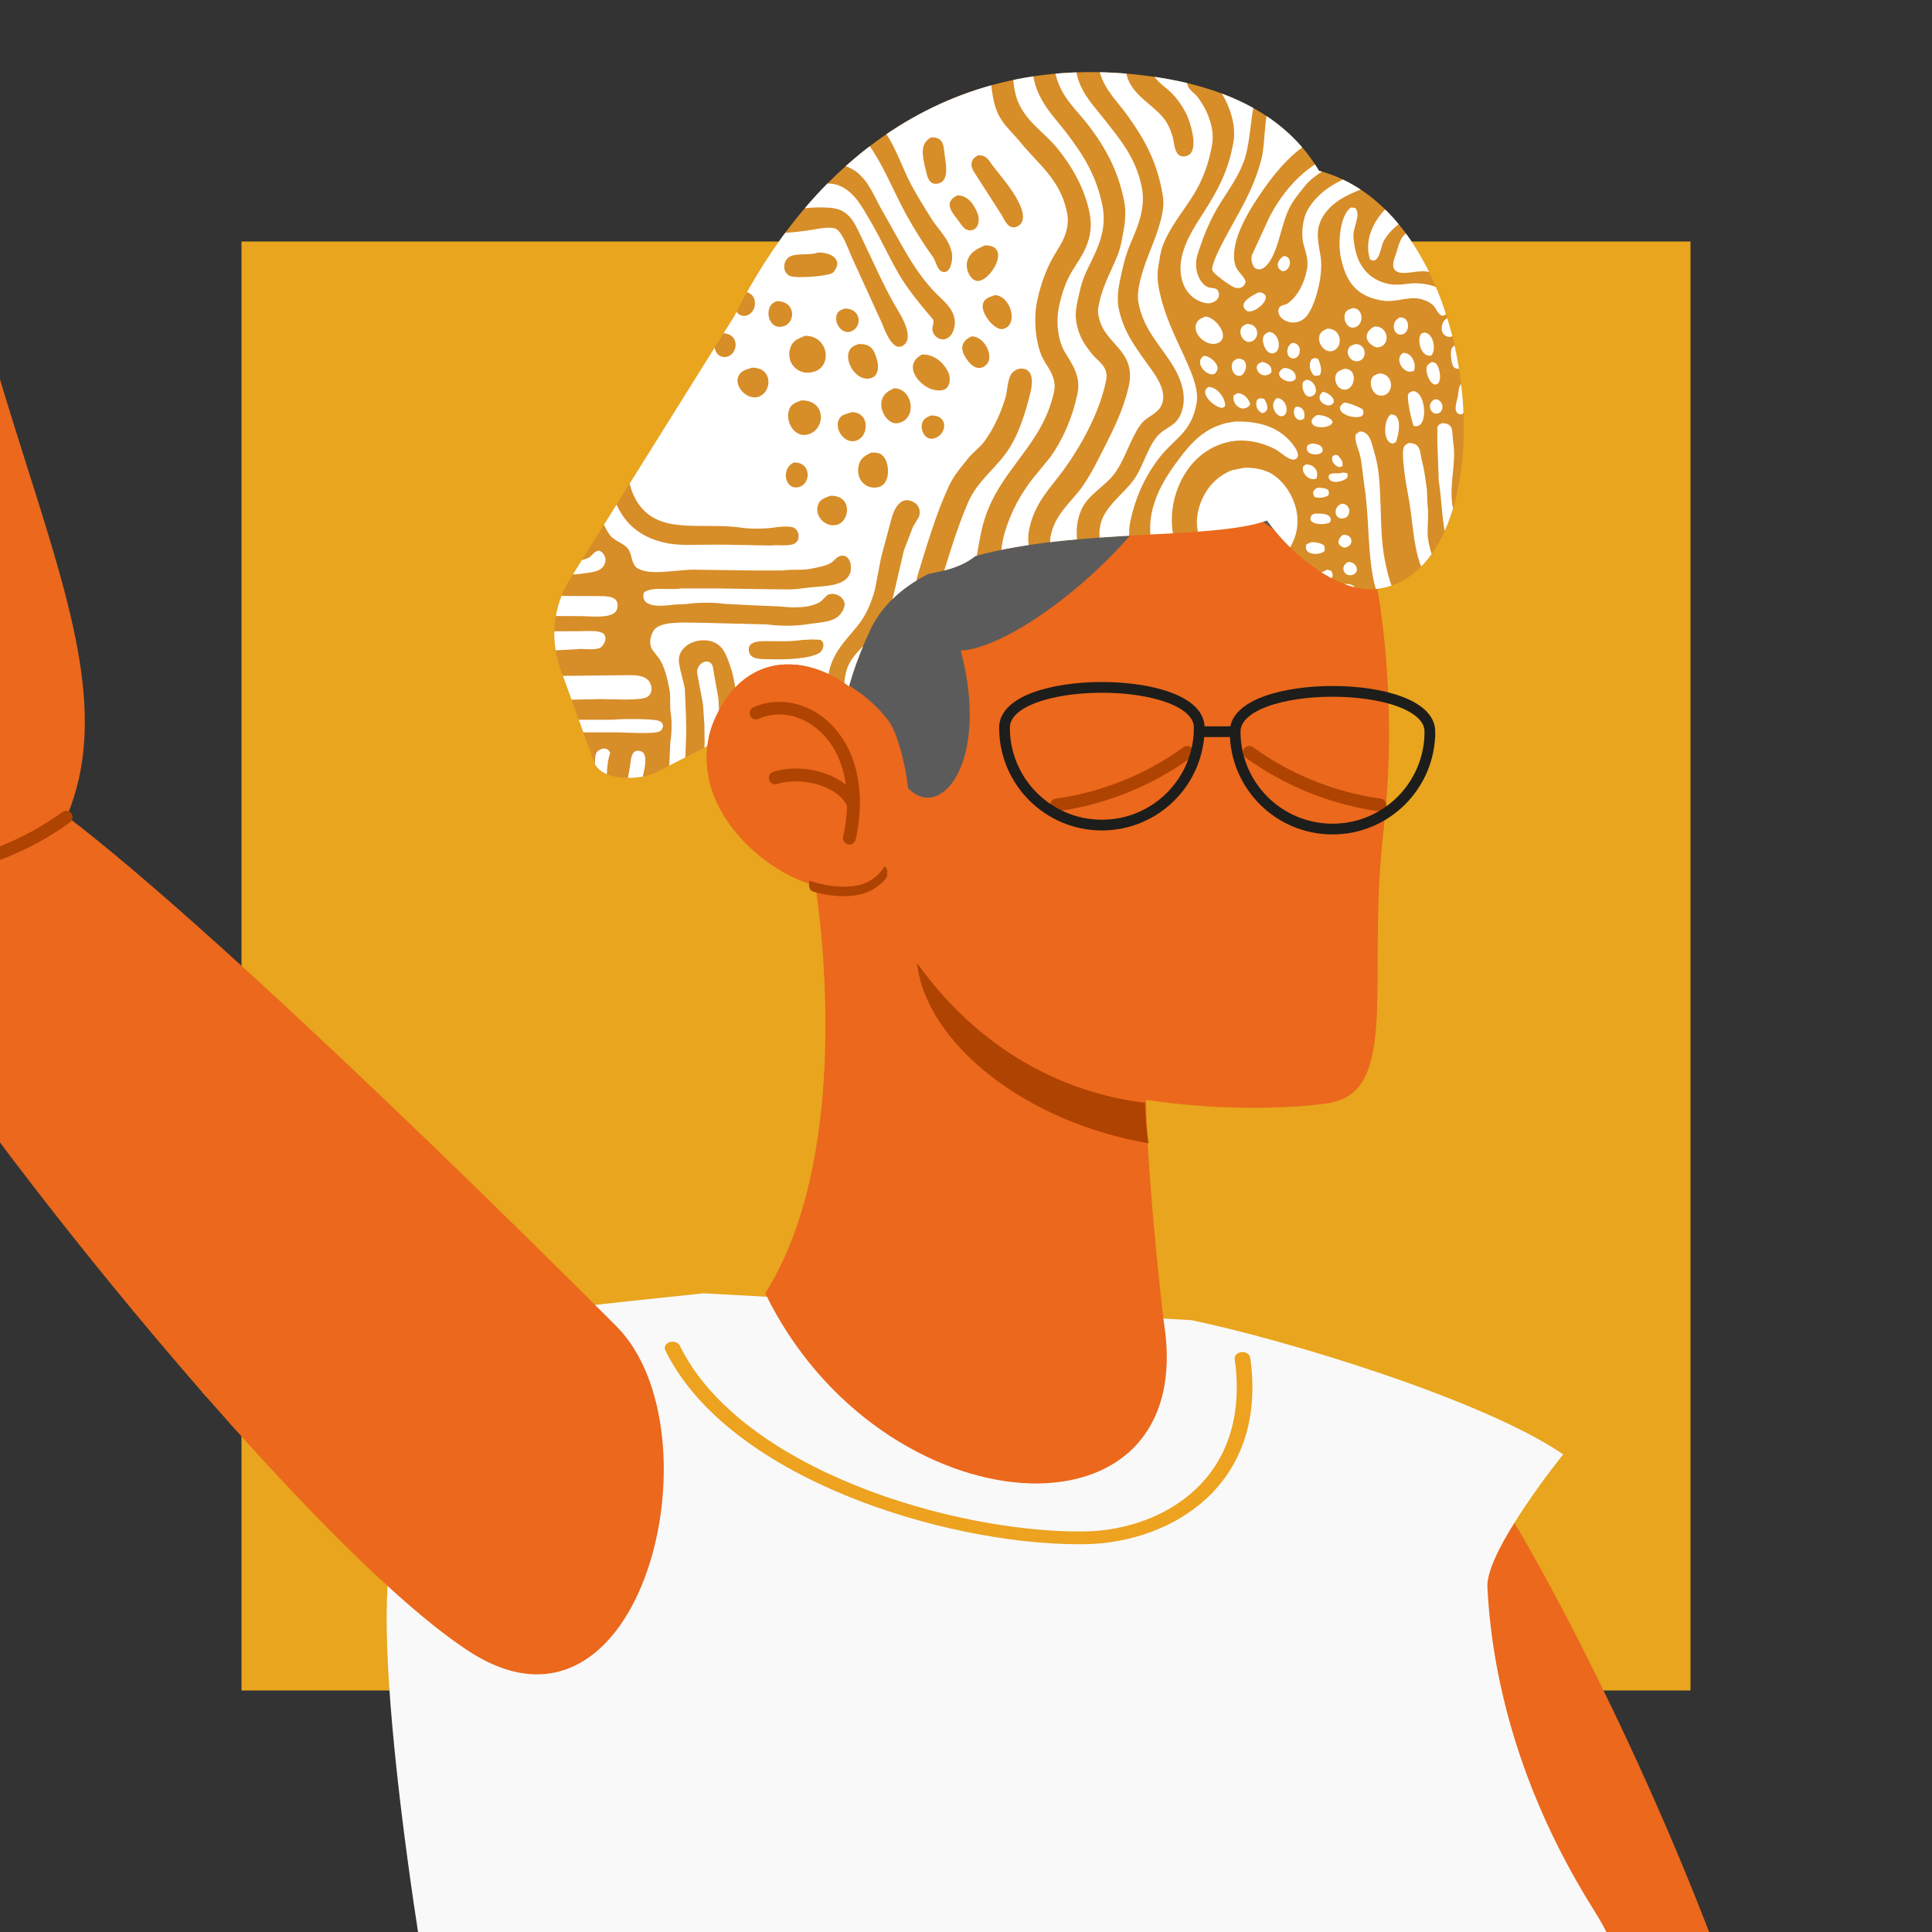 <?xml version="1.0" encoding="UTF-8"?>
<svg id="Camada_1" xmlns="http://www.w3.org/2000/svg" xmlns:xlink="http://www.w3.org/1999/xlink" viewBox="0 0 800 800">
  <rect x="0" y="0" width="800" height="800" fill="#333333" stroke="none"/>
  <defs>
    <style>
      .cls-1, .cls-2 {
        fill: none;
      }

      .cls-3 {
        fill: #af4301;
      }

      .cls-4 {
        fill: #5b5b5b;
      }

      .cls-5 {
        fill: #eb681c;
      }

      .cls-6 {
        clip-path: url(#clippath-3);
      }

      .cls-7 {
        clip-path: url(#clippath-4);
      }

      .cls-8 {
        clip-path: url(#clippath-2);
      }

      .cls-9 {
        fill: #b2461d;
      }

      .cls-10 {
        fill: #fff;
      }

      .cls-11 {
        fill: #f9f9f9;
      }

      .cls-12 {
        fill: #eda220;
      }

      .cls-2 {
        stroke: #1d1d1b;
        stroke-miterlimit: 10;
        stroke-width: 4.44px;
      }

      .cls-13 {
        clip-path: url(#clippath);
      }

      .cls-14 {
        fill: #e8a51d;
      }

      .cls-15 {
        fill: #d78d28;
      }
    </style>
    <clipPath id="clippath">
      <rect class="cls-1" x="-858.35" y="2.09" width="799.91" height="799.91"/>
    </clipPath>
    <clipPath id="clippath-1">
      <rect class="cls-1" x="874.66" y="-1.23" width="800" height="800"/>
    </clipPath>
    <clipPath id="clippath-2">
      <rect class="cls-1" width="800" height="800"/>
    </clipPath>
    <clipPath id="clippath-3">
      <path class="cls-1" d="M546.15,70.71c-11.18-18.93-32.1-33.67-68.3-38.92-87.86-12.73-143.94,39.27-173.73,99h0s-68.1,109.01-68.1,109.01c-6.95,11.13-8.41,24.84-3.96,37.18l13.95,38.64c2.81,7.77,18.56,7.85,25.91,4.08l24.79-12.72v-.03c13.83,19.23,32.03,25.5,43.28,22.7,20.42-5.09-4.8-14.57,20.23-68.51,4.81-10.37,13.29-17.88,23.98-23.39,1.55-.36,3.17-.71,4.88-1.08,6.74-1.43,11.36-3.64,14.75-6.39,41.66-11.59,98.64-6.65,120.81-14.75,11.57,16.17,31.01,30.07,45.27,28.37,55.58-6.61,46.83-154.65-23.77-173.19Z"/>
    </clipPath>
    <clipPath id="clippath-4">
      <rect class="cls-1" x="81" y="-7.68" width="659.75" height="371.11"/>
    </clipPath>
  </defs>
  <rect class="cls-14" x="100" y="100" width="600" height="600"/>
  <g class="cls-13">
    <path class="cls-9" d="M-225.57,628.35c88.41,30.23,213.56,162.39,232.88,206.02,14.93,33.7-15.65,82.06-48.16,66.31-32.51-15.75-181.59-98.46-208.79-129.95-27.2-31.48-16.18-137.7,24.06-142.38Z"/>
  </g>
  <g class="cls-8">
    <g>
      <g>
        <g>
          <path class="cls-5" d="M607.57,602.23c30.68,30.63,194.44,357.36,114.16,388.24-43.11,16.59-59.12-16.76-82.48-47.45-28.98-38.09-81.15-181-93.5-235.54-12.35-54.54,61.82-105.25,61.82-105.25Z"/>
          <g>
            <path class="cls-11" d="M291.33,535.53c-41.08,4.54-165.42,15.14-207.84,40.63l77.02,80.56c-4,58.83,22.5,210.84,30.51,239.6C11.58,1198.77,29.77,1640.73,134.14,1917.3c-339.03,419.14-349.5,697.45-342.52,899.03h862.37c160.6-377.24,230.96-993.42,0-1717.35l-38.36-180.66c42.47-15.63,80.34-70.42,44.63-126.98-35.71-56.56-43.02-106.85-44.36-134.16-.75-15.15,31.38-54.95,31.38-54.95-33.54-22.98-115.91-47.72-154-55.59l-201.95-11.11Z"/>
            <path class="cls-12" d="M446.84,639.44c-56.02,0-145.5-27.49-171.34-80.27-.67-1.36.14-2.89,1.8-3.43,1.65-.53,3.54.12,4.2,1.47,25.07,51.2,113.25,77.48,167.23,76.94,17.74-.21,34.53-6.48,46.08-17.21,13.92-12.94,19.62-31.66,16.46-54.15-.2-1.45,1.07-2.76,2.85-2.92,1.78-.15,3.38.88,3.58,2.33,4.25,30.33-7.46,48.41-18.04,58.23-12.75,11.84-31.27,18.77-50.84,19-.65,0-1.32,0-1.99,0Z"/>
          </g>
          <g>
            <g>
              <path class="cls-5" d="M544.88,178.36c25.15,26.79,35.21,103.9,28.03,165.32-7.19,61.42,7.22,108.54-22.96,113.12-30.18,4.57-131.05,5.38-174.89-50.16l-37.72-41.88v-181.88l207.53-4.51Z"/>
              <g>
                <path class="cls-5" d="M481.8,546.64s-8.79-73.61-7.04-105.78l-71.33-63.24-66.09-12.87s18.71,108.78-20.47,170.77c47.86,98.41,181.03,107.37,164.92,11.11Z"/>
                <path class="cls-3" d="M379.71,398.77c3.72,32.9,44.35,65.8,95.87,74.63-.83-5.38-1.38-11.04-1.45-16.76-28.76-3.38-65.8-18-94.42-57.87Z"/>
              </g>
            </g>
            <path class="cls-4" d="M575.17,241.4c-18.07,1.27-78.62-38.32-85.72-61.78.71,31.7-63.94,88.41-91.64,89.75,12.15,45.72-8.05,71.15-21.79,56.99-1.42-12.54-5.13-23.88-7.97-27.69-8.84-11.91-23.6-20.85-38.36-22.05l2.76-98.27,161.1-8.38,58.65,5,18.39,34.03,4.58,32.41Z"/>
            <g>
              <path class="cls-3" d="M349.28,371.08c-3.92,0-8.06-.61-12.34-1.81-1.41-.4-2.22-1.85-1.83-3.26.39-1.41,1.86-2.24,3.26-1.83,5.21,1.47,10.12,1.94,14.58,1.4,4.05-.49,7.24-2.18,9.77-5.16.94-1.11,2.6-1.26,3.73-.31,1.11.94,1.25,2.61.31,3.73-3.38,4-7.81,6.35-13.17,7-1.4.17-2.84.25-4.31.25Z"/>
              <path class="cls-5" d="M363.9,298.64c-15.49-23.39-51.64-35.24-67.74,0-16.1,35.24,27.65,73.12,57.11,69.56,28.56-3.45,16.87-60.15,10.63-69.56Z"/>
              <g>
                <path class="cls-3" d="M351.72,351.03c-.19,0-.39-.02-.58-.06-1.42-.32-2.32-1.73-2-3.15,4.23-18.97.14-35.72-10.94-44.82-7.26-5.96-16.26-7.47-24.05-4.02-1.33.58-2.9-.02-3.48-1.35-.59-1.33.02-2.89,1.35-3.48,9.53-4.19,20.84-2.36,29.53,4.78,12.66,10.39,17.42,29.1,12.75,50.05-.28,1.23-1.37,2.07-2.58,2.07Z"/>
                <path class="cls-3" d="M353.34,337.12c-1.07,0-2.07-.65-2.47-1.71-3.02-8-17.97-12.87-29.09-9.45-1.39.43-2.87-.35-3.3-1.75-.43-1.4.35-2.87,1.75-3.3,13.92-4.29,31.56,1.97,35.58,12.64.52,1.36-.17,2.89-1.54,3.4-.31.12-.62.17-.93.17Z"/>
              </g>
              <path class="cls-5" d="M363.9,298.64c-15.49-23.39-51.64-35.24-67.74,0-16.1,35.24,27.65,73.12,57.11,69.56,28.56-3.45,16.87-60.15,10.63-69.56Z"/>
              <g>
                <path class="cls-3" d="M351.72,351.03c-.19,0-.39-.02-.58-.06-1.42-.32-2.32-1.73-2-3.15,4.23-18.97.14-35.72-10.94-44.82-7.26-5.96-16.26-7.47-24.05-4.02-1.33.58-2.9-.02-3.48-1.35-.59-1.33.02-2.89,1.35-3.48,9.53-4.19,20.84-2.36,29.53,4.78,12.66,10.39,17.42,29.1,12.75,50.05-.28,1.23-1.37,2.07-2.58,2.07Z"/>
                <path class="cls-3" d="M353.34,337.12c-1.07,0-2.07-.65-2.47-1.71-3.02-8-17.97-12.87-29.09-9.45-1.39.43-2.87-.35-3.3-1.75-.43-1.4.35-2.87,1.75-3.3,13.92-4.29,31.56,1.97,35.58,12.64.52,1.36-.17,2.89-1.54,3.4-.31.12-.62.17-.93.17Z"/>
              </g>
            </g>
          </g>
          <g>
            <path class="cls-5" d="M14.31,328.34c59.32,40.2,207.36,187.18,240.85,220.75,43.66,43.76,10.99,181.69-61.22,134.52-72.58-47.41-240.14-259.14-261.5-315.17-21.36-56.03,53.13-59.57,81.86-40.1Z"/>
            <path class="cls-5" d="M-67.55,368.44c-26.1-50.1-28.04-352.64-24.7-391.8,3.34-39.15,57.98-54.22,59.1-13.05,5.39,196.64,93.73,294.74,61.04,373.96-32.23,78.1-95.45,30.89-95.45,30.89Z"/>
            <path class="cls-3" d="M-26.7,362.82c-1.3,0-2.43-.96-2.61-2.28-.2-1.44.81-2.78,2.25-2.98,19.05-2.65,37.36-10.02,52.94-21.31,1.19-.86,2.83-.59,3.69.59.86,1.18.59,2.83-.59,3.69-16.28,11.79-35.4,19.49-55.31,22.26-.12.02-.25.02-.37.02Z"/>
          </g>
        </g>
        <g class="cls-6">
          <g class="cls-7">
            <rect class="cls-15" x="81" y="-7.68" width="659.75" height="371.11"/>
            <g>
              <path class="cls-10" d="M572.76,163.74c4.84-1.04,4.2-9.25-1.71-9.1-1,.43-2.01.57-2.62,1.37-2.15,2.83.2,8.62,4.32,7.74Z"/>
              <path class="cls-10" d="M568.1,142.92c.56.38,1.48,1.03,2.5.91,5.43-.66,4.45-8.85-1.37-8.65-3.54,1.56-4.74,5.26-1.14,7.74Z"/>
              <path class="cls-10" d="M585.62,95.58c-.72.15-1.44.3-2.16.46-3.68,1.46-4.16,5.31-5.46,9.22-.54,1.64-1.8,4.27-.68,6.14,2.02,3.4,8.93.33,13.31,1.02,3.58.56,6.68,1.36,9.1,3.07,4.91,3.47,8.02,9.1,9.67,15.82.86,3.5.15,8.13,1.93,10.58,1.5.41,2.38.04,3.3-.68,1.06-4.57-.15-13.34-1.25-17.3-3.55-12.78-11.56-28.5-27.76-28.33Z"/>
              <path class="cls-10" d="M585.17,161.92c-.85.38-1.66.45-2.05,1.25-.79,1.63,1.59,12.18,2.28,13.2,6.22,1.78,5.35-14.03-.23-14.45Z"/>
              <path class="cls-10" d="M585.51,153.5c1.1-2.95-.94-7.45-4.44-7.4-4.27,2.47.49,9.65,4.44,7.4Z"/>
              <path class="cls-10" d="M594.72,159.19c2.78-.65,1.39-8.02-.46-8.88-.35-.3-.79-.36-1.48-.34-.79.49-1.6.9-1.93,1.82-.81,2.21,1.36,7.98,3.87,7.4Z"/>
              <path class="cls-10" d="M576.74,183.66c.42-.19.83-.38,1.25-.57,1.19-2.96,2.99-11.61-2.05-11.49-2.97,1.83-3.6,11.68.8,12.06Z"/>
              <path class="cls-10" d="M614.75,146.56c-.77.42-1.48.65-1.82,1.48-.97,2.36-.44,11.47.57,12.86,5.99,1.64,7.4-14.47,1.25-14.34Z"/>
              <path class="cls-10" d="M580.61,138.48c3.27-.72,3.52-7.22-.91-7.05-4.18,1.76-2.82,7.88.91,7.05Z"/>
              <path class="cls-10" d="M592.79,147.13c2.01-2.73.66-9.27-3.07-9.44-.42.15-.83.3-1.25.46-2.04,2.88.24,10.27,4.32,8.99Z"/>
              <path class="cls-10" d="M564,172.28c.63-.89.73-1.57.34-2.73-1.33-.91-5.8-2.85-7.74-2.84-5.48,3.42,3.24,7.36,7.4,5.58Z"/>
              <path class="cls-10" d="M554.56,193.44c.42-.11.83-.23,1.25-.34.63-1.99-.91-3.39-1.82-4.55-.42-.08-.83-.15-1.25-.23-.34.23-.68.46-1.02.68-.63,2.31,1.03,3.85,2.84,4.44Z"/>
              <path class="cls-10" d="M551.82,174.67c-.74-1.85-3.95-2.8-6.37-2.84-1.03.57-3.11,1.85-2.05,3.64,1.04,2.21,8.09,1.82,8.42-.8Z"/>
              <path class="cls-10" d="M561.16,142.47c-.81.38-1.87.59-2.39,1.25-1.93,2.42.46,6.53,3.76,5.8,3.88-.86,3.28-7.22-1.37-7.05Z"/>
              <path class="cls-10" d="M613.16,220.75c.94,1.93,3.72,5.78,6.71,5.35,1.7-.24,2.61-2.01,1.59-3.64-1.21-1.25-2.43-2.5-3.64-3.76-2.55-3.32-3.07-7.4-3.87-12.63-.49-3.18-.09-7.22.34-10.01.19-3.45.38-6.9.57-10.35.66-4.31-.26-8.65-4.21-8.65-.81.53-1.71.95-2.05,1.93-.59,1.73.21,4.06.46,5.58.04,2.58.08,5.16.11,7.74-.12,10.77.42,21.14,3.98,28.45Z"/>
              <path class="cls-10" d="M604.74,171.6c2.61.4,9.33-13.95,1.93-13.65-.88.46-1.55.77-2.05,1.59-.79,1.32-.62,3.18-1.02,4.89-.52,2.19-2.13,6.66,1.14,7.17Z"/>
              <path class="cls-10" d="M604.28,152.71c2.16-1.98,3.25-9.69-1.14-9.9-.81.37-1.49.53-1.93,1.25-.88,1.45-.28,6.58.68,7.85.46.61,1.27.83,2.39.8Z"/>
              <path class="cls-10" d="M560.59,135.64c4.3-.66,4.32-8.02-.46-8.08-1.15.46-2.07.58-2.73,1.48-1.72,2.33.01,7.09,3.19,6.6Z"/>
              <path class="cls-10" d="M588.69,123.92c1.97.53,4.12,1.64,5.23,3.07,1.06,1.36,1.49,3.01,3.19,3.76.42-.08.83-.15,1.25-.23,2.21-3.34.13-9.11-2.05-10.7-2.67-1.95-8.7-3.04-13.77-2.28-2.07.31-4.99.5-7.17.11-4.65-.83-8.35-3.23-10.7-6.37-2.54-3.4-3.6-7.02-4.21-12.52-.53-4.84,3.28-9.15.8-12.63-.61-.08-1.21-.15-1.82-.23-4.43,2.84-5.69,14.5-4.1,21.39,2.27,9.82,6.58,15.46,17.07,17.18,5.78.95,10.72-2.06,16.27-.57Z"/>
              <path class="cls-10" d="M601.21,132c-.68-.08-1.37-.15-2.05-.23-2.81,1.68-3.08,6.76.23,7.62,4.43,1.15,3-5.93,1.82-7.4Z"/>
              <path class="cls-10" d="M524.97,195.38c-2.65-1.16-5.74-1.75-9.56-1.71-1.74.34-3.49.68-5.23,1.02-6.65,2.56-11.36,8.02-13.54,15.02-4.02,12.93,4.42,22.77,13.2,26.17,1.97.76,4.98,1.71,7.97,1.25,9.39-1.45,15.06-6.28,18.09-14,4.54-11.54-2.96-24.29-10.92-27.76Z"/>
              <path class="cls-10" d="M545.11,198.11c1.18-3.09-1.02-5.91-4.44-5.8-.38.34-.76.68-1.14,1.02-.67,2.74,2.82,6.15,5.58,4.78Z"/>
              <path class="cls-10" d="M514.16,135.52c-1.6,2.38.68,6.58,3.53,6.03,4.18-.8,3.92-7.65-1.48-7.4-.74.41-1.59.69-2.05,1.37Z"/>
              <path class="cls-10" d="M512.45,148.5c-.75.42-1.51.63-1.93,1.37-1.28,2.21.1,5.49,2.16,5.69,3.02,1.05,5.62-7.36-.23-7.05Z"/>
              <path class="cls-10" d="M548.41,228.26c.24-.91.16-1.58-.11-2.39-1.3-.92-3.04-1.41-5.35-1.37-.86.4-1.39.55-2.05,1.02-1.19,4.35,5.03,4.62,7.51,2.73Z"/>
              <path class="cls-10" d="M512.34,162.83c-.49.3-.99.61-1.48.91-.85,3.08,2.57,6.81,5.69,4.89.67-.31.77-.77,1.14-1.37-.67-2.12-2.55-4.46-5.35-4.44Z"/>
              <path class="cls-10" d="M557.86,197.77c.14-.5.27-.93.11-1.48v-.23c-.53-.33-1.3-.38-2.28-.34-2.05.78-4.22-.43-5.46,1.14-.11.52-.13.96.11,1.37,1.13,2.44,6.47,1,7.51-.46Z"/>
              <path class="cls-10" d="M556.49,214.61c3.25-.76,2.98-6.15-1.02-6.03-3.98,1.7-2.71,6.91,1.02,6.03Z"/>
              <path class="cls-10" d="M547.61,186.96c.51-2.47-2.14-3.26-4.44-3.3-.53.19-1.06.38-1.59.57-2.36,3.68,4.3,5.25,6.03,2.73Z"/>
              <path class="cls-10" d="M551.03,236.23c-.53-.11-1.06-.23-1.59-.34-.8.66-2.19.92-3.07,1.48-.37,1.46.08,2.06.8,2.96,3.47.93,5.99-1.45,3.87-4.1Z"/>
              <path class="cls-10" d="M624.99,141.56c-2.22,1.15-5.58,8.48-1.48,9.56,4,1.06,6.65-9.66,1.48-9.56Z"/>
              <path class="cls-10" d="M515.64,128.13c2.01,3.41,11.91-4.41,7.28-6.71-.39-.34-1.03-.38-1.82-.34-1.61.81-8.48,4.03-5.46,7.05Z"/>
              <path class="cls-10" d="M631.02,242.71c3.21-1.15.12-8.46-1.37-9.44-.64-.08-1.29-.15-1.93-.23-.72.49-1.58.99-1.82,1.93-.61,2.37,2.34,8.73,5.12,7.74Z"/>
              <path class="cls-10" d="M595.18,171.25c3.16-.6,2.7-6-1.02-5.92-3.72,1.72-1.79,6.45,1.02,5.92Z"/>
              <path class="cls-10" d="M599.39,224.62c1.97,6.28,5.56,11.12,9.1,15.82,1.7,2.25,6.87,9.41,11.27,8.31,2.92-.73,1.82-4.64.23-5.92-10.26-8.21-15.83-17.68-18.55-33.57-1.47-8.6,1.67-17.18.34-25.83-.71-4.62.61-8.21-4.78-8.19-.79.48-1.49.67-1.82,1.59v6.71c.19,5.16.38,10.32.57,15.48,1.41,9.03,1.24,17.94,3.64,25.6Z"/>
              <path class="cls-10" d="M616.34,262.51c2.43.42,4.86.83,7.28,1.25,2.02.42,5.16,1.32,7.28.46,1-.41,1.91-1.57,2.28-2.62.41-1.19.16-2.48-.34-3.3-2.03-3.36-6.4-.56-10.7-1.25-1.86-.27-3.72-.53-5.58-.8-3.55,1.59-4.52,4.73-.23,6.26Z"/>
              <path class="cls-10" d="M531.11,112.31c3.41-.07,4.43-6.25.46-6.26-2.41,1.34-3.92,4.79-.46,6.26Z"/>
              <path class="cls-10" d="M577.77,59.85c-2.47.15-4.93.3-7.4.46-5.1.88-10.29,1.24-14.91,2.62-13.92,4.15-24.1,15.51-30.15,27.65-2.31,5.04-4.63,10.09-6.94,15.13-.59,1.67.34,4.58,1.25,5.23,3.24,2.34,6.3-2.68,7.28-4.67,2.78-5.63,3.79-12.71,6.37-18.78,1.73-4.08,4.56-7.35,7.17-10.58,7.56-9.38,30.81-17.69,48.93-13.43,5.43,1.28,10.08,3.19,14.22,5.69,4.29,2.6,10.94,7.15,11.38,13.31-.04.04-.08.08-.11.11-2.96-.53-5.26-2.33-7.4-3.76-3.98-2.65-7.97-5.81-12.74-7.51-4.35-1.55-11.45-2.77-17.41-1.82-3.91.62-7.36.39-10.81,1.25-10.71,2.68-20.38,7.75-25.15,16.39-1.78,3.22-2.76,9.36-1.59,14,.7,2.77,2.15,6.31,1.48,10.13-1.05,5.97-3.9,11.36-7.97,14.34-1,.73-2.67.61-3.41,1.59-1.28,1.7-.03,3.87,1.14,4.78,3.21,2.5,7.43,1.9,9.9-.91,3.56-4.05,7.26-17.02,5.92-25.03-.66-3.93-1.77-8.56-.68-12.52,1.36-4.96,5.09-8.59,8.99-11.04,8.91-5.59,28.6-11.27,42.22-5.92,6.8,2.67,10.5,7.71,16.04,11.38,1.73,1.14,5.09,1.91,6.6,0,3.06-3.88-1.89-11.37-3.64-14-6.93-10.4-20.99-14.38-38.57-14.11Z"/>
              <path class="cls-10" d="M622.6,128.58c-2.44,1.57-2.74,7.06-.8,9.56,5.19,1.32,5.18-9.7.8-9.56Z"/>
              <path class="cls-10" d="M585.05,81.13c-1.9.74-3.91.65-5.58,1.37-6.7,2.89-15.68,13.92-12.18,24.92,3.87,2.34,4.4-5.1,5.58-7.4,2.36-4.64,9.47-11.56,17.41-10.35,13.87,2.11,22.03,13.15,26.74,24.35,1.33,3.16,1.43,8.98,3.19,11.72.88.25,1.58.36,2.5.11,2.94-4.39-1.58-14.31-3.07-17.3-5.26-10.51-19.18-27.61-34.59-27.42Z"/>
              <path class="cls-10" d="M645.02,148.84c-3.1,1.58-7.47,14.86-1.82,16.27.93.23,1.93-.27,2.28-.68,1.14-1.38,3.25-11.85,2.05-14.22-.43-.85-1.4-1.17-2.5-1.37Z"/>
              <path class="cls-10" d="M639.33,245.33c-.42.15-.83.3-1.25.46-1.81,2.61-.1,8.01,1.48,10.13,5.3,1.46,4.28-10.39-.23-10.58Z"/>
              <path class="cls-10" d="M638.08,182.29c-.86.47-1.68.77-2.05,1.71-.62,1.59-.09,7.59.23,9.33,1.66,9.24,4.89,15.78,8.08,23.1.87,2.01,2.53,8.12,5.8,6.94,2.65-.96,1.43-5.79.68-8.19-2.3-7.34-7.08-12.61-8.65-20.25-.95-4.62,1.27-12.49-4.1-12.63Z"/>
              <path class="cls-10" d="M646.61,300.63c9.49-3.25,6.26-17.11-5.23-16.84-1.86.84-3.64.98-4.44,2.84-2.81,6.59,2.45,16.47,9.67,14Z"/>
              <path class="cls-10" d="M636.94,43.01c.18-.77.12-1.81-.23-2.39-2.53-4.27-13.63.15-19.12-.91-5.08-1.37-10.17-2.73-15.25-4.1-8.74-2.39-18.6-3.56-29.59-3.41-3.45.19-6.9.38-10.35.57-7.48,1.28-14.35,2.29-21.39,3.64-6.04,1.16-11.75.62-14.45,5.01-3.38,5.48-2.43,17.36-4.21,24.35-3.33,13.07-9.49,22.24-15.13,32.89-.97,1.83-5.85,10.84-5.23,13.31.34,1.35,7.35,6.31,8.88,6.94,2.45,1.01,4.71-.11,4.89-2.5-1.15-2.88-3.67-3.88-4.44-7.28-2.18-9.63,6.56-22.81,10.01-27.99,5.78-8.69,14.05-19.11,23.78-23.67,18.92-8.87,51.08-8.26,66.91,2.96,5.57,3.95,10.64,9.71,12.86,16.95,1.44,4.7,1.48,10.43,1.48,16.61.04,2.69.08,5.39.11,8.08.3,3.03.61,6.07.91,9.1.92,4.62,2.13,8.9,3.41,12.97.96,3.04,1.57,6.09,2.16,9.56.45,2.61-.14,5.86,1.02,7.74.75,1.21,2.87,1.67,4.21.68,1.55-1.14,2.64-4.92,1.82-7.62-.95-1.97-1.9-3.94-2.84-5.92-1.34-3.05-2.62-6.22-3.64-9.56-2.17-7.11-1.96-15.32-3.3-23.67-1.03-6.4.98-13.52-.46-19.23-2.22-8.84-10.51-19.22-17.52-23.33-12.11-7.09-39.2-9.48-56.9-5.58-4.15.92-8.33,1.84-12.06,3.3-2.35.83-4.7,1.67-7.05,2.5-4.34.85-7.2-3.67-4.89-6.83,1.75-2.39,6.18-3.24,9.33-4.21,6.23-1.92,12.98-2.74,20.25-3.98,3.49-.19,6.98-.38,10.47-.57,4.22-.68,9.98-.28,13.88.34,12.92,2.06,26.13,2.14,34.48,8.65,4.44,3.46,5.12,10.53,8.19,15.36,2.74,4.32,6.89,7.14,8.53,12.63.98,3.29.68,8.95.11,12.52-.98,6.19-.78,16.28.46,21.85,1.11,4.98,2.7,9.51,5.23,13.09,2.36,3.32,5.49,6,7.62,9.56,3.15,5.26,4.16,13.19,2.84,21.16-.49,2.99.1,5.17,2.73,5.46,4.27-2.38,3.48-12.95,2.28-18.43-3.18-14.46-13.94-19.9-16.61-34.71-1.86-10.33,1.82-23.04-.68-33.11-1.06-4.25-3.03-7.78-5.35-10.81-2.47-3.22-5.35-5.99-6.26-10.81-1.14-6.04,6.96-2.48,8.08-7.17Z"/>
              <path class="cls-10" d="M655.26,168.98c.58-2.14.37-4.83-.68-6.26-.57-.08-1.14-.15-1.71-.23-2.32,1.51-1.71,4.96-.23,6.83,1.08.3,1.86.19,2.62-.34Z"/>
              <path class="cls-10" d="M545.45,201.98c-1.61.95-2.37,2.13-1.02,3.87,2,.53,4.27.17,5.69-.8.23-.86.14-1.37-.11-2.16-1.07-.76-2.62-.97-4.55-.91Z"/>
              <path class="cls-10" d="M650.37,230.77c-.46-.08-.91-.15-1.37-.23-2.03,1.06-6.85,7.56-2.5,9.22,3.93,1.49,5.86-6.39,3.87-8.99Z"/>
              <path class="cls-10" d="M626.36,194.47c.19-6.11.38-12.21.57-18.32,0-3.97.42-7.73-3.64-7.74-.92.51-1.76.81-2.05,1.93.11,1.48.23,2.96.34,4.44-.08,4.78-.15,9.56-.23,14.34-1.64,10.46.96,21.56,4.78,27.65,2.15,3.42,5.44,5.82,7.62,9.1,1.88,2.82,3.44,11.17,7.85,9.9,2.05-2.97-.53-9.18-1.82-11.38-2.75-4.7-6.93-7.88-9.67-12.63-2.77-4.79-2.67-10.54-3.76-17.3Z"/>
              <path class="cls-10" d="M633.75,148.95c-.56.35-1.13.58-1.48,1.14-.58.93-1.97,6.71-1.25,7.97.39.85,1.1,1.08,2.05,1.37,2.94-.19,6.65-10.7.68-10.47Z"/>
              <path class="cls-10" d="M633.3,164.77c-.88.48-1.83.82-2.28,1.71-.67,1.34.73,9.48,1.37,10.58.31.54.89.85,1.48,1.14,5.03.09,3.5-13.31-.57-13.43Z"/>
              <path class="cls-10" d="M646.73,19.69c3.56.75,6.03-3.49,4.1-6.03-.7-.2-1.27-.36-2.28-.34-1.33.82-4.23,4.58-1.82,6.37Z"/>
              <path class="cls-10" d="M499.03,131.09c-1.64.74-2.97,1.18-3.64,2.84-1.93,4.75,5.13,10.42,9.44,7.85,4.51-2.69-1.71-10.76-5.8-10.7Z"/>
              <path class="cls-10" d="M500.39,160.22c-4.73,2.9,4.18,9.67,6.14,8.53.47-.23.57-.45.8-.91-.08-3.28-3.38-7.6-6.94-7.62Z"/>
              <path class="cls-10" d="M503.69,153.84c1.98-2.39-2.53-6.57-5.23-6.49-4.98,3.34,3.43,10.5,5.23,6.49Z"/>
              <path class="cls-10" d="M644.68,170.57c-.83.46-1.71.67-2.05,1.59-.95,2.58,4.16,11.35,5.12,13.88,1.76,1.08,4.26.13,3.76-2.62-.75-4.09-2.38-12.72-6.83-12.86Z"/>
              <path class="cls-10" d="M539.88,234.52c-1.53-.5-2.64,1.45-3.3,2.28-2.2,2.75-5.39,5.29-8.65,6.94-11.03,5.58-25.17,1.45-32.54-4.44-8.58-6.85-13.06-21.95-8.08-36.07,3.43-9.72,10.38-17.51,20.94-20.14,7.63-1.9,15.83.55,20.6,3.41,1.35.81,5.58,4.71,7.51,3.64,3.26-1.55-1.66-6.98-2.73-8.08-4.98-5.09-11.85-7.72-22.19-7.51-1.33.23-2.66.46-3.98.68-2.77.76-5.51,1.91-7.74,3.3-4.53,2.83-7.97,6.84-11.15,11.04-6.44,8.5-15.57,21.77-11.15,37.66.9,3.24,2.18,6.52,3.76,9.22,3.46,5.9,8.03,10.13,14,13.54,2.33,1.33,5.44,1.8,7.62,3.3,2.25,10.63-1.56,19.72-3.07,28.79-1.22,7.32,2.75,17.14,9.9,15.82,3.02-.56,6.83-3.36,6.14-7.4-.38-2.27-1.46-3.97-2.16-5.92-.64-2.54-1.29-5.08-1.93-7.62-1.44-7.24.06-15.43.11-22.99,2.35-.34,4.7-.68,7.05-1.02,7.24-1.83,13.92-5.18,17.98-10.24.68-.85,5.65-6.34,3.07-8.19Z"/>
              <path class="cls-10" d="M646.38,55.53c-.64-.08-1.29-.15-1.93-.23-1.51.9-3.75,5-.57,5.8,3.92.99,3.96-3.76,2.5-5.58Z"/>
              <path class="cls-10" d="M555.47,226.22c1.36,1.28,3.64-.1,3.98-1.37.63-2.35-1.26-3.55-3.3-3.41-1.5.82-3.09,3.68-.68,4.78Z"/>
              <path class="cls-10" d="M527.47,309.62c-.94,5.74,3.05,10.59,8.99,9.44,6.15-1.19,10.49-13.3,8.88-21.85-1.83-9.69-8.05-15.75-11.15-24.58-1.39-3.95-1.75-13.75-3.87-16.5-.74-.96-1.91-1.13-3.64-1.14-2.03,1.09-3.56,1.89-4.67,3.87-1.27,2.28-.87,7.01-.34,9.79,1.64,8.67,3.74,14.7,7.4,20.94.99,1.69,1.84,3.8,2.28,5.92.67,3.27-1.61,5.59-2.5,7.85-.75,1.9-.99,3.97-1.37,6.26Z"/>
              <path class="cls-10" d="M508.36,307.35c-2.23-.51-4.13-1.93-5.69-3.19-3.72-2.99-4.67-9.32-11.38-9.22-1.1.51-2.19.59-3.07,1.25-3.12,2.33-2.52,8.15-1.02,11.72,2.48,5.91,7.2,10.43,12.74,13.31,2.76,1.43,7.21,3.81,10.58,1.37,2.61-1.89,4.11-6.38,5.01-9.9.4-1.56.39-4.03-.68-4.78-1.41-.98-4.55-.13-6.49-.57Z"/>
              <path class="cls-10" d="M683.94,105.14c2.12.39,4.53-.17,6.03-.57,6.51-1.75,9.94-6.36,8.19-15.25-1.74-8.86-4.81-16.13-7.28-24.24-1.39-4.56-1.64-9.42-2.5-14.68-.82-5.01.5-10.71,1.37-14.68,1.14-6.75,2.28-13.5,3.41-20.25.62-3.21,1.45-9.97-.91-11.49-.73-.47-2.22-.37-3.41-.34-1.12.6-2.07.91-2.73,1.93-2.39,3.7-1.56,15.4-2.96,20.48-1,3.63-1.87,7.57-2.62,11.49-.19,2.24-.38,4.48-.57,6.71.08,2.05.15,4.1.23,6.14.75,4.71.6,11.07-.23,15.48-.66,3.49-1.08,7-2.28,10.01-1.96,4.95-4.4,8.49-5.46,14.79-1.54,9.17,5.02,13.22,11.72,14.45Z"/>
              <path class="cls-10" d="M659.24,30.72c3.85-1.06,3.05-7.05-1.71-6.83-4.37,2.07-2.67,8.04,1.71,6.83Z"/>
              <path class="cls-10" d="M741.74,84.66c.15.04.3.08.46.11.02-1.88.49-9.23-.23-10.24-2.19,4.14-1.75,5.8-.23,10.13Z"/>
              <path class="cls-10" d="M663.45,42.1c-.53,5.31-1.06,10.62-1.59,15.93-1.59,7.3-3.59,14.07-5.01,21.85-3.59,19.71,5.98,35.34,17.41,41.76,13.47,7.57,33.66-1.67,41.99-7.74,2.84-2.07,5.4-4.61,6.14-8.76.68-3.8-1.73-6.63-3.07-8.65-2.88-4.35-6.71-10.08-4.44-17.52,2-6.54,6.66-11.02,10.35-15.93,4.34-5.77,7.28-11.54,8.99-20.14.23-2.92.46-5.84.68-8.76.15-3.15.3-6.3.46-9.44.15-2.69.3-5.39.46-8.08.68-4.22,1.07-8.27,2.16-11.83.59-1.91,2.72-8.44,4.21-8.88v-3.76h-7.06c-.8,2.12-1.59,4.25-2.39,6.37-1.88,5.32-2.02,11.45-3.07,18.09-.08,3.15-.15,6.3-.23,9.44-.34,4.1-.68,8.19-1.02,12.29-2.14,10.37-5.37,19.05-12.29,24.58-1.25,1-2.51,2.31-4.21,2.84-2.52.79-4.26-1.07-5.23-2.28-3.02-3.72-5.76-9.83-4.55-17.3.42-3.3.83-6.6,1.25-9.9,1.61-7.72,2.75-14.99,4.21-23.21.55-3.08,1.18-8.14.34-11.49-.95-3.78-4.38-7.97-7.62-9.44h-21.96c-9.99,5.08-7.69,22.78-10.7,35.05-1.26,5.14-3.03,9.48-4.21,14.91ZM672.21,41.19c1.27-7.67,2.98-13.44,4.32-20.6,1.42-7.6.47-15.85,4.32-20.82,1.92-2.47,4.2-2.65,7.4-3.98,7.99-.08,14.24,4.83,12.74,13.77-1.28,7.65-1.52,14.78-3.07,22.08-1.32,6.21-3,14.63-1.59,22.08,2.41,12.73,7.55,21.89,9.79,34.71.51,2.89.16,6.87-.34,9.33-1.94,9.43-6.67,12.56-16.39,14.22-1.97.04-3.94.08-5.92.11-9.73-1.65-15.45-5.03-18.09-13.65-3.8-12.39,4.35-20.52,6.71-29.93,1.18-4.71,1.49-12.12.57-17.52-.46-2.69-.98-6.63-.46-9.79Z"/>
              <path class="cls-10" d="M660.61,18.43c3.35-.83,2.48-6.23-1.37-6.14-3.97,1.71-3.01,7.23,1.37,6.14Z"/>
              <path class="cls-10" d="M711.81,54.73c1.3-1.03,2.14-2.68,3.07-4.1,2.38-3.62,4.25-7.8,5.46-12.63,1.38-5.51.72-11.58,1.71-17.75.3-3.64.61-7.28.91-10.92,1.08-6.23,1.95-12,3.87-17.18h-12.4c2.32,4.24,3.17,10.65,1.93,17.18-1.71,9.6-3.41,19.19-5.12,28.79-.69,3.16-2.07,15.19.57,16.61Z"/>
              <path class="cls-10" d="M544.54,212.67c-.42.15-.83.3-1.25.46-.42.58-.86,1.31-.57,2.28.9,1.95,6.42,2.03,8.08.8.14-.48.36-1.16.11-1.71-.66-1.81-3.84-1.92-6.37-1.82Z"/>
              <path class="cls-10" d="M557.63,161.24c3.69-.9,4.45-8.69-.91-8.53-1.68.67-3.13.94-3.64,2.73-.83,2.89,1.37,6.58,4.55,5.8Z"/>
              <path class="cls-10" d="M544.31,148.27c-.38.15-.76.3-1.14.46-1.63,2.36-.59,4.97.8,6.71.93.25,1.66.16,2.5-.11,1.23-1.83.16-4.76-.57-6.6-.45-.26-.86-.43-1.59-.46Z"/>
              <path class="cls-10" d="M656.28,4.67c5.25-2.11,9.12-7.75,11.72-12.52h-6.71c-1.87.92-10.63,8.17-10.58,0h-4.32c-.44,1.04-1.11,1.89-1.37,3.19-1.24,6.28,5.44,11.68,11.27,9.33Z"/>
              <path class="cls-10" d="M547.73,162.27c-3.8,2.94,1.4,6.96,3.87,5.12,2.45-1.82-1.95-5.17-3.87-5.12Z"/>
              <path class="cls-10" d="M531.23,172.28c2.97-1.18,1.31-7.54-2.5-7.4-3.44,2.23-.45,8.24,2.5,7.4Z"/>
              <path class="cls-10" d="M527.13,146.33c4.17-.81,2.52-9.02-1.82-8.88-.9.53-1.8.88-2.16,1.93-.92,2.65,1.35,7.45,3.98,6.94Z"/>
              <path class="cls-10" d="M549.55,136.09c-1.16.57-2.21.98-2.84,2.05-1.88,3.14,1.54,8.3,5.12,7.17,4.53-1.43,3.85-9.45-2.28-9.22Z"/>
              <path class="cls-10" d="M522.81,149.86c-.34.11-.68.23-1.02.34-3.64,1.63.45,7.57,4.55,4.21.74-2.72-1.34-3.99-3.53-4.55Z"/>
              <path class="cls-10" d="M521.56,164.88c-.38.27-.76.53-1.14.8-.73,2.71.32,4.34,2.05,5.35.66-.03,1.03-.12,1.37-.46,1.96-1.14.37-4.45-.46-5.46-.61-.08-1.21-.15-1.82-.23Z"/>
              <path class="cls-10" d="M543.86,163.74c2.46-1.64.2-6.56-2.96-6.49-.46.3-.91.61-1.37.91-.83,2.93,1.12,7.71,4.32,5.58Z"/>
              <path class="cls-10" d="M539.99,173.3c.67-2.4-.43-4.98-3.07-4.89-.19.08-.38.15-.57.23-1.73,2.73.8,6.87,3.64,4.67Z"/>
              <path class="cls-10" d="M536.46,156.92c.57-2.7-2.1-4.65-4.78-4.55-.65.41-1.25.53-1.59,1.25-2.3,2.67,4.43,6.09,6.37,3.3Z"/>
              <path class="cls-10" d="M536.01,148.38c3.01-.61,3.23-6.61-1.02-6.37-3.14,1.8-2.25,7.03,1.02,6.37Z"/>
              <path class="cls-10" d="M558.31,232.7c-3.94,1.82-1.59,6.73,2.05,5.23,2.95-1.21,1.2-5.38-2.05-5.23Z"/>
              <path class="cls-10" d="M216.6,354.12c-3.23,1.37-3.23,5.17.34,5.46,2-.77,2.46-2.44,1.71-4.67-.6-.44-.98-.78-2.05-.8Z"/>
              <path class="cls-10" d="M226.61,343.99c1.19-1.74.85-3.85,0-5.8-2.25-5.16-3.78-10.67-4.89-17.3-.59-3.5,1.16-8.14-2.96-8.19-2.53,1.56-2.71,7.19-2.05,11.38,1.05,6.68,1.74,22.48,9.9,19.91Z"/>
              <path class="cls-10" d="M198.73,346.72c.7-1.91.34-4.55-.23-6.37-.51-.33-.93-.58-1.71-.68-4.03,1.84-2.2,9.2,1.93,7.05Z"/>
              <path class="cls-10" d="M209.77,337.62c1.12-.18,2.6-1.28,2.28-2.84-.28-1.36-1.52-2.31-1.82-4.1-.83-4.96,2.61-17.64-2.96-17.87-.65.34-1.42.45-1.82,1.02-1.6,2.29-.13,15.56.34,18.32.45,2.58.63,6.01,3.98,5.46Z"/>
              <path class="cls-10" d="M198.62,351.04c-4.12,2.5-2.17,7.08-.11,10.47.43.71,1.25,1.17,1.48,2.05h3.07c-.02-.71.82-.9,1.02-1.71.25-.98-2.12-9.29-2.62-9.9-.57-.71-1.53-.92-2.84-.91Z"/>
              <path class="cls-10" d="M212.05,340.57c-.58-.43-1.46-.48-2.5-.46-.76.46-1.65.8-2.05,1.59-1.31,2.61,3.47,10.96,6.94,9.22,2.94-1.48-.87-9.22-2.39-10.35Z"/>
              <path class="cls-10" d="M246.3,363.56h7.4c-.57-4.02-7.37-5.12-7.4,0Z"/>
              <path class="cls-10" d="M237.08,323.96c-.68-4.28,1.75-11.16-2.39-12.06-2.99,1.35-3.84,5.61-3.07,10.35.27,3.07.53,6.14.8,9.22,1.11,5.75,2.38,11.17,4.32,15.93.9,2.21,1.97,7.33,5.8,6.37,1.62-.4,2.14-2.62,1.25-4.21-4.01-7.14-5.14-15.74-6.71-25.6Z"/>
              <path class="cls-10" d="M228.77,346.95c-.51-.35-1.29-.36-2.16-.34-5.18,3.12-.85,11.78,3.53,10.24,3.38-1.19,1.16-4.6.23-6.49-.55-1.12-.62-2.74-1.59-3.41Z"/>
              <path class="cls-10" d="M229.68,362.76c-.38.19-.76.38-1.14.57.6.35,2,.26,2.96.23.04-.08.08-.15.11-.23-.19-.15-.38-.3-.57-.46-.46-.04-.91-.08-1.37-.11Z"/>
              <path class="cls-10" d="M131.14,300.07c-2.61-4.4-.53-13.17-2.5-18.09-4.45-11.12-16.68-19.84-16.95-33.8l-.46-.23c-4.6,3.63-6.7,8.88-2.96,15.25,1.96,3.34,4.57,6.84,7.51,9.22,1.8,1.45,3.67,3.23,4.89,5.23,3.03,4.95,3.3,15.59,4.32,22.42.29,1.94-.43,3.64-.57,5.23,4.02,1.55,8.39,2.15,12.18,3.76,13.75,5.84,33.27,21.92,28.11,43.92-.87,3.71-2.1,7.15-3.41,10.35.83.6,6.2.26,7.74.23-.33-1.86,1.13-4.93,1.59-6.83,1.14-4.63,2.02-11.51,1.02-17.07-3.69-20.52-21.6-34.42-40.51-39.6Z"/>
              <path class="cls-10" d="M127.16,316.68c-22.07-6.77-39.63,10.56-42.79,27.54-1,5.41.19,11.43,1.48,15.48.53,1.29,1.06,2.58,1.59,3.87,10.73-.04,21.47-.08,32.2-.11h.23v-.11c-2.27-1.38-3.03-3.04-1.02-5.35,3.74-.99,5.14,2.9,3.19,5.35.77.55,3.12.23,4.32.23h11.49c.07-.63.09-.6.57-.8.84-.43,1.7.02,1.82.8h9.22c.19-.57.38-1.14.57-1.71,2.6-5.13,3.86-14.22,1.82-21.05-3.67-12.3-12.48-20.38-24.69-24.12ZM91.54,358.67c-.53-1.85-.1-2.9,1.14-3.87,1.5-.01,1.83.41,2.62,1.02,1.17,3.79-1.19,5-3.76,2.84ZM98.26,341.6c-.4.89-1.09,1.25-2.05,1.59-1.7.07-3.16-1.62-2.28-3.19.42-.98,1.09-1.14,2.05-1.59,1.19.04,1.61.4,2.28.91.19.65.37,1.65,0,2.28ZM103.95,328.06c4.1,0,3.74,7.26-.46,5.92-2.97-1.13-1.42-4.85.46-5.92ZM107.59,353.43c-.69.15-1.86.2-2.39-.11-2.27-1.02-.74-3.66.57-4.44,2.91-.12,3.96,3.18,1.82,4.55ZM119.99,343.76c-3.38.33-2.96-4.28-.8-5.58,3.99-.18,4.02,5.26.8,5.58ZM121.7,327.94c-3.65,1-5.96-4.69-1.93-7.05,4.47-.18,4.5,5.27,1.93,7.05ZM134.21,334.66c-2.72-.93-1-3.69.34-4.67,1.18-.01,1.77.17,2.5.46,1.29,1.75.18,5.64-2.84,4.21ZM140.25,350.02c-2.39,1.75-4.77-1.33-3.98-3.53.33-.8.79-.94,1.48-1.37,2.88-.16,4.79,3.22,2.5,4.89Z"/>
              <path class="cls-10" d="M182.01,260.01c-1.1-6.67-1.69-12.87-2.84-19.91-.43-2.61-.59-6.78-.11-9.56.44-2.56.76-5.01,1.48-7.28.84-2.67,2.1-4.9,2.62-7.97.61-3.58-1.01-8.58-3.07-9.67-.76-.4-1.92-.36-3.07-.34-4.08,1.9-6.81,3.34-8.99,7.05-4.78,8.15-.79,21.27,1.25,29.36.61,3.45,1.21,6.9,1.82,10.35.87,5.26-2.45,20.05,1.93,21.05,5.45,1.25,9.96-7.19,8.99-13.09Z"/>
              <path class="cls-10" d="M259.38,363.56h7.97c-.51-3.93-7.7-3.99-7.97,0Z"/>
              <path class="cls-10" d="M99.62,306.89c4.2-2.45,14.38-2.18,16.16-6.37,1.27-2.99-.71-6.01-1.14-8.42-.48-2.7,1.31-5.56.23-8.31-1.04-2.65-3.69-4.49-5.58-6.37-5.4-5.4-16.66-19.51-9.44-30.27,1.57-2.34,3.62-4.06,6.03-5.58,2.38-1.49,6.23-4.57,10.58-3.64,4.14.88,5.17,7.99,6.37,11.95,1.91,6.31,3.13,12.87,6.26,17.87,3.29,5.25,9.13,9.33,10.7,16.04.08,1.93.15,3.87.23,5.8,0,4.85.6,8.12,2.62,10.81.81,1.08,2.98,3.4,5.01,2.05.84-.56,1.45-2.39.91-3.64-.76-1.75-2.38-2.46-2.84-4.78-.29-1.44-.1-3.28.11-4.67.47-3.09-.53-6.4-1.37-8.53-3.65-9.34-11.2-13.22-14.45-23.9-2.09-6.87-1.63-20.56-6.49-24.35-3.17-2.47-9.33-1.04-12.97.34-7.49,2.85-14.32,8.48-16.73,16.39-.63,2.07-.53,4.06-.91,6.49-.67,4.29.32,8.64,1.59,11.49,2.77,6.18,9.87,8.7,12.63,15.13,1.83,4.26,2.41,12.45-2.16,14-1.08.36-2.53.25-3.3-.34-2.03-1.56-1.32-6.12-2.05-8.99-.61-1.33-1.21-2.66-1.82-3.98-1.35-1.99-3.48-3.84-5.35-5.35-2.97-2.39-5.45-6.55-6.71-10.58-7.46-23.84,13.57-41.38,31.75-44.26,4.21-.67,8.58.9,10.81,2.5,7.18,5.16,13.95,25.08,17.64,34.59,1.62,4.19,2.6,8.61,3.87,13.2.4,1.44.68,4.12,2.84,3.64,3.04-.67,6.3-8.95,7.51-12.06,4.75-12.23-1.15-40.47-7.97-47-1.9-1.82-4.77-3.42-8.31-3.53-3.11,1.29-3.66,2.21-1.59,5.35,1.9,2.88,4.56,5.11,6.37,8.19,3.71,6.29,5.71,14.45,7.85,22.19,1.12,4.06,3.22,13.21-1.14,15.13-4.08-.16-6.4-12.54-7.74-16.39-4.02-11.57-7.31-22.67-16.04-29.47-2.97-2.31-7.42-5.67-13.43-4.67-13.36,2.23-23.04,9.41-30.04,18.09-2.8,3.47-6.74,6.38-8.65,10.7v24.58c2.87,8.25,8.29,14.25,11.49,22.42,1.11,2.84,2.66,7.84,1.14,11.49-1.39,3.34-4.96,5.17-7.62,7.28-1.67,1.82-3.34,3.64-5.01,5.46v14.34c.46-.95.91-1.9,1.37-2.84,1.06-1.78,2.12-3.57,3.19-5.35,3.94-5.54,9.61-10.39,15.59-13.88Z"/>
              <path class="cls-10" d="M198.51,335.57c1.57-2.34,2.15-8.02-2.16-7.85-1.8,1.14-2.74,4.58-1.25,7.05.56,1.26,2.08,1.26,3.41.8Z"/>
              <path class="cls-10" d="M195.89,323.16c-.08-1.14-.15-2.28-.23-3.41-.06-3.69,1.13-7.88-3.07-7.85-.86.45-1.57.67-1.93,1.59-1.17,2.96.09,11.88,3.41,11.15.69-.15,1.61-.84,1.82-1.48Z"/>
              <path class="cls-10" d="M174.27,363.56h5.12c0-3.47-5.08-3.38-5.12,0Z"/>
              <path class="cls-10" d="M190.31,359.12c-3.06-2.07-4.69,1.86-4.55,4.44h5.92c.03-1.58-.41-3.79-1.37-4.44Z"/>
              <path class="cls-10" d="M181.89,344.56c-4.64,2.43-1.1,10.67,2.73,9.33,3.31-1.16,1.01-9.35-2.73-9.33Z"/>
              <path class="cls-10" d="M525.65,347.63c-1.88-7.31,7.12-16.8.57-21.73-3.39-2.55-10.04-1.62-12.4,1.25-2.91,3.53-4.01,8.92-6.83,12.52-5.98,7.63-19.28,14.68-28.9,18.89-3.19,1.48-6.37,2.96-9.56,4.44-.04.08-.08.15-.11.23v.23c.08.04.15.08.23.11h21.05c.17-.13.14-.64.34-.8.95-.42,1.9-.83,2.84-1.25.73.58,1.64.9,1.82,2.05,10.31.02,17.17.03,27.42,0,.04-.23.08-.46.11-.68,1.28-.21,2.12.27,2.96.68h12.97c.04-.08.08-.15.11-.23-3.93-5.22-10.78-8.52-12.63-15.7ZM500.62,357.76c-4.02,1.57-5.3-3.44-2.28-5.35,3.24-.07,3.56,3.26,2.28,5.35ZM507.67,350.59c-2.21-.98-.96-4.97.68-5.58.19-.08.38-.15.57-.23,5.33.87,2.28,7.96-1.25,5.8ZM515.75,359.81c-.23-.27-.46-.53-.68-.8-1.36-1.51.6-2.91,1.48-3.41.79.01,1.07.15,1.59.34,1.37,1.89.41,4.03-2.39,3.87Z"/>
              <path class="cls-10" d="M710.22,286.64c2.73-10.47,8.21-17.1,14-24.35,2.68-3.36,7.75-7.43,5.69-13.65-.27-.15-.53-.3-.8-.46-4.45.35-11.27,10.54-13.65,13.88-5.56,7.78-9.66,15.56-11.61,27.2-2.16,12.9,3.5,24.42,5.92,34.25,3.5,14.22.48,29.19-3.87,39.71v.34h5.35c.23-2.68,2.04-5.37,2.96-7.74,2.25-5.78,4.66-16.39,3.19-24.69-2.58-14.54-11.68-27.23-7.17-44.49Z"/>
              <path class="cls-10" d="M741.85,296.42c.08-.04.15-.08.23-.11.04-.11.08-.23.11-.34v-5.58h-.46c-1.82,2.43-.23,3.49.11,6.03Z"/>
              <path class="cls-10" d="M701.23,320.09c-3.1-12.03-7.4-25.96-3.07-39.71,3.52-11.16,8.98-20.57,15.48-28.79,2.35-2.28,4.7-4.55,7.05-6.83,1.34-1.03,3.18-1.86,3.98-3.41-.03-1.27-.43-1.58-.8-2.39-.63-.4-1.14-.6-2.28-.57-15.22,7.35-24.88,25.92-30.04,43.35-1.07,3.61-1.3,7.5-1.93,11.61-.89,5.8.69,11.75,1.71,16.16,2.32,10.08,6.93,25.69,4.21,37.44-1.56,6.72-4.46,11.72-7.97,16.39.95.68,7.68.26,9.44.23.03-2.08,2.25-5.06,3.07-7.17,2.19-5.61,4.61-13.97,3.19-22.3-.83-4.88-.91-9.57-2.05-14Z"/>
              <path class="cls-10" d="M720.01,144.06c3.21-2.14,7.97-4.91,14.11-3.87,1.21.15,2.43.3,3.64.46.64-.15,1.29-.3,1.93-.46.83.27,1.67.53,2.5.8v-7.85c-6.97.19-12.56,1.89-17.87,3.76-10.98,3.86-21.54,7.94-25.72,18.55-2.48,6.31-2.02,14.61-3.3,22.3-.08,1.97-.15,3.94-.23,5.92-.15,5.04-.3,10.09-.46,15.13v6.83c.46,5.2.91,10.39,1.37,15.59.82,4.33,2.27,11.47,1.37,16.73-1.36,7.91-5.09,12.08-7.74,18.21-1.14,2.64-1.67,5.42-2.5,8.42-.44,1.58-2.61,9.51-1.71,10.92.08.08.15.15.23.23,1.91.63,4.84-8.29,5.58-10.13,2.88-7.21,6.32-13.96,10.35-20.03,1.85-2.78,5.69-8.01,4.78-13.2-.67-3.83-2.35-6.72-3.41-10.13-1.47-4.74-1.95-9.79-2.84-15.25-1.39-8.47,1-20.84,2.62-27.76,3.28-14.06,6.9-28.25,17.3-35.16Z"/>
              <path class="cls-10" d="M716.71,208.01c-3.94-12.75-2.21-24.68,4.44-33.23,4.5-5.78,16.66-3.98,20.6,1.14h.46v-25.72c-13.47-2.57-16.53,8.38-21.62,15.02-5.31,6.93-9.84,14.24-12.18,24.24-1.72,7.35.58,15.68,2.28,21.39,2.42,8.15,5.16,18.6,11.83,22.53,3.53,2.08,9.21,2.1,13.54,3.19,2.05.61,4.1,1.21,6.14,1.82v-7.28c-16.33-.26-21.55-10.33-25.49-23.1Z"/>
              <path class="cls-10" d="M737.3,201.75c.49,2.9,2.19,5.38,4.89,6.03.02-12.4,2.06-22.5-6.37-26.85-2.3-1.19-6.56-2.47-9.1-.57-3.46,2.58-5.05,13.11-3.87,19.69,2.25,12.58,4.8,22.8,19.34,22.87v-6.94c-6.56-.54-11.25-5.55-12.4-11.72-.74-4,.16-10.76,2.84-11.83.85-.34,2.28-.07,2.84.23,3.04,1.63,1.18,5.26,1.82,9.1Z"/>
              <path class="cls-10" d="M728.31,300.86c1.64,7.72,5.6,12.01,8.31,18.21,2.15,4.91,2.87,10.25,3.98,16.39.6,3.34.69,8.47,0,11.83-1.2,5.8-3.4,10.9-5.01,16.04v.11c2.2.04,4.4.08,6.6.11v-48.93c-3.32-5.64-7.64-11.03-9.1-18.32-1.21-6.04,4.11-16.11,9.1-15.02v-5.01c-1.96.05-3.26,1.06-4.55,1.82-6.26,3.7-11.66,11.79-9.33,22.76Z"/>
              <path class="cls-10" d="M684.05,309.74c-.87-5.27-1.74-10.55-2.62-15.82-.11-1.97-.23-3.94-.34-5.92-.48-2.98-.63-7.1-.11-10.24.77-4.71.54-9.43,1.59-13.65,2.81-11.28,6.24-21.5,8.31-33.91,1.24-7.44-1-14.96-2.28-20.82-.84-3.86-.93-7.81-1.59-11.95-.5-3.13.02-6.99.46-9.67.3-3.94.61-7.89.91-11.83.15-5.8.3-11.61.46-17.41.11-7.13.23-14.26.34-21.39,1.29-.59,3.22-.07,4.89-.34,3.43-.56,6.65-.72,9.56-1.71,5.07-1.73,9.73-4,14.57-5.92,3.21-1.27,6.97-1.81,9.79-3.53,2.2-1.34,2.88-4.99,5.58-5.58,2.5-.55,3.63,1.13,5.12,1.71,1.14.23,2.28.46,3.41.68h.11v-10.01c-.68-.87-1.43-1.2-1.71-2.62-.71-3.69,1.16-7.22-.23-10.47-2.42-5.68-7.67-6.53-9.22-14.57-1.81-9.4,4-14.28,7.62-18.78.54-.67,3.13-4.08,3.53-4.1-.08-11.91-.15-23.82-.23-35.73-.08,3.83-.15,7.66-.23,11.49-.08,1.63-.15,3.26-.23,4.89-.64,3.82-1.11,7.46-2.16,10.81-1.52,4.85-4.35,7.03-7.05,10.47-2.98,3.8-5.82,8.43-7.05,13.88-2.63,11.62,6.63,20.1,4.1,32.77-.6,3-1.38,5.92-2.96,7.97-2.66,3.45-7.39,5.27-11.72,7.05-9.77,4.02-24.52,8.71-38.12,5.01-7.94-2.16-12.86-7.75-16.95-13.77-6.53-9.6-12.3-20.47-8.88-37.55,1.5-7.5,2.85-14.43,4.67-21.51.78-3.06,2.46-8.84,1.82-12.74-.87-5.32-3.04-12.18-9.67-10.7-1.59.36-3.04.95-3.87,2.05-1.95,2.6-.95,6.55.68,8.65,3.06,3.92,9.27,2.3,7.51,11.04-1.69,8.35-4.9,14.45-6.37,23.21-.65,3.89-.09,8.86.57,12.06,2.38,11.66,5.62,20.45,10.92,28.9,1.44,1.93,2.88,3.87,4.32,5.8.87.91,1.74,1.82,2.62,2.73.42,15.66.83,31.33,1.25,47,1.56,9.63,1.81,18.68,3.76,27.54,1.15,5.23,1.78,10.86,2.73,16.39.11,2.2.23,4.4.34,6.6.44,2.71.34,6.58-.11,9.22-1.73,10.11-4.83,17.5-7.28,26.4-1.22,4.42-1.24,9.34-2.05,14.34-.66,4.04-.5,11.37.11,15.25,1.72,10.89.78,23.92-2.62,31.63-3.5,7.94-11.2,12.87-19.57,15.93-2.69.83-5.39,1.67-8.08,2.5-4.26,1.84-6.71,6.08-11.27,7.51-4.87,1.53-9.13-1.49-11.04-3.87-3.47-4.33-7.08-10.41-8.88-16.16-.53-2.47-1.06-4.93-1.59-7.4-1.01-3.31-4.35-8.15-7.74-3.76-3.51,4.55-.82,10.73.91,15.25,1.41,3.66.95,9.63,3.07,12.63,4.56,6.44,13.18,6.54,13.2,17.87h9.44c.3-4.71,10.77-11.51,15.13-13.43,13.5-5.94,31.13-9.11,35.73-24.01,2.54-8.22,1.23-18.96-.23-27.31-1.26-7.25-1.5-18.73-.34-26.4.62-4.11.56-8.26,1.48-12.06,1.63-6.76,3.93-12.88,5.58-19.46.82-3.27.93-6.83,1.48-10.47.89-5.87-.32-12.42-1.25-17.07-.95-5.92-1.9-11.83-2.84-17.75-1.01-6.03-.41-12.15-1.37-18.55-.15-4.55-.3-9.1-.46-13.65-.08-3.83-.15-7.66-.23-11.49-.04-5.99-.08-11.99-.11-17.98.36-.08,8.68,1.35,9.56,1.71.94.69.32,9.57.68,11.83.15,4.48.3,8.95.46,13.43.04,3,.08,5.99.11,8.99,0,7.05.14,13.77-.91,20.25-.53,3.28-.29,7.63.23,10.7,1.05,6.16,1.78,11.62,2.84,17.64.15,2.88.3,5.77.46,8.65-.04,2.31-.08,4.63-.11,6.94-.58,3.52-.71,7.03-1.59,10.24-2.08,7.54-4.6,14.7-6.37,22.76-1.8,8.17-1.94,17.43-1.93,27.31.01,12.2,3.59,22.15,5.8,32.77,1.63,7.8.94,16.25-2.5,21.39-3.21,4.79-10.08,10.19-19,8.65-4.59-.79-9.52-2.73-15.02-1.59-4.5.93-8.58,2.33-11.95,4.44-1.4,1.02-2.81,2.05-4.21,3.07.44.88,3.63.46,4.89.46h37.55c1.66-.85,3.84-1.29,5.58-2.05,5.94-2.61,10.23-8.04,11.95-14.91,3.02-12.04-1.16-26.78-3.53-36.87Z"/>
              <path class="cls-10" d="M737.64,260.24c-1.18,2.09-5.75,5.23-7.74,6.83-4.97,4-10.25,12.45-12.29,19.34-4.89,16.52,4.32,29.59,7.17,43.13,1.6,7.59.67,20.04-1.14,26.51-.7,2.52-2.46,5.11-2.73,7.51h6.37c.76-2.31,1.52-4.63,2.28-6.94,1.93-6.18,4.41-14.71,2.96-22.87-.8-4.48-1.72-8.4-3.3-12.06-4.16-9.62-12.63-20.6-7.06-35.27,1.69-4.45,4.36-7.67,7.06-11.04,2.79-3.49,7.01-7.96,12.97-8.08v-22.42c-4.69,1.1-6.22,9.92-4.55,15.36Z"/>
              <path class="cls-10" d="M570.26,291.53c-1.61-6.32-6.83-8.32-10.24-12.74-4.17-5.42-7.47-12.57-9.67-19.8-1.3-4.28-1.96-11.28-7.17-11.49-5.36,2.52-3.49,11-1.82,16.27,2.43,7.66,6.08,15.25,10.35,21.28,2.72,3.84,6.55,6.87,8.65,11.27.85,1.79,1.63,5.66.68,8.08-.57,1.1-1.14,2.2-1.71,3.3-.48,1.71.1,3.37,1.25,3.87,2.32,1.1,4.96-1.53,5.92-2.73,2.88-3.62,5.46-10.63,3.76-17.3Z"/>
              <path class="cls-10" d="M422.22,349.79c-.76-4.21.31-8.98,1.25-12.06,2.21-7.25,6-13.66,11.27-17.87,4.44-3.54,8.87-6.69,11.61-11.95,3.33-6.4,2.71-15.28,4.44-23.67,1.77-8.56,4.84-15.18,6.49-23.55,1.11-5.66-1.83-10.35-3.41-14-3.8-8.73-11.5-22.75-6.26-35.27,2.8-6.69,9.92-9.88,14-15.48,4.35-5.96,6.36-14.09,10.7-20.14,2.67-3.73,8.21-4.45,9.22-9.79.99-5.27-3.29-10.9-5.23-13.65-5.23-7.43-10.92-14.21-13.09-24.69-.72-3.48-.17-8.13.46-11.15,1.18-5.73,2.36-10.81,4.44-15.7,2.52-5.93,6.47-14.18,4.67-23.33-2.44-12.34-9.24-20.04-15.7-28.33-3.92-5.03-8.56-9.7-10.7-16.5-2.7-8.59.82-17.27,2.84-24.12,1.38-4.68,1.35-10.56,1.25-16.39h-9.79c3.07,15.06-6.96,25.33-3.41,39.26,2.34,9.2,8.92,14.45,13.88,21.05,6.66,8.86,11.98,18.37,14.45,31.41.57,3,.39,7.3-.11,10.13-.79,4.4-1.29,8.08-2.73,11.72-2.83,7.14-6.46,12.8-7.97,21.62-.36,2.1.25,4.27.68,5.69,3,9.89,15.29,12.68,11.83,27.31-2.15,9.12-5.87,16.76-9.67,24.24-2.98,5.85-5.71,11.53-9.33,16.73-4.7,6.74-11.58,11.43-13.31,21.05-.8,4.44,1.73,8.01,3.3,10.35,3.56,5.31,13.64,14.77,11.95,24.46-1.46,8.37-3.28,15.75-5.23,23.44-2.71,10.66-4.85,20.77-9.79,29.02-1.69,2.81-3.97,6.06-6.49,8.08-1.55,1.33-3.11,2.66-4.67,3.98-3.53,3.88-6.45,8.84-7.97,14.68-1.49,5.74-1.33,14.12.34,19.57.8,2.54,1.59,5.08,2.39,7.62h7.51c-.8-2.05-1.59-4.1-2.39-6.14-.89-2.28-1.24-5.01-1.71-7.62Z"/>
              <path class="cls-10" d="M448.5,340.92c2.42-8.76,10.4-18.94,16.04-24.81,2.47-2.57,9.36-7.23,10.35-10.35,1.99-6.25-6.45-11.64-10.58-12.86-1.87-.55-3.59.28-4.32,1.25-1.53,2.03-1.19,5.43-1.82,8.42-.75,3.57-1.79,6.91-3.41,9.67-2.63,4.48-5.8,8.81-9.79,11.95-6.35,5-11.57,8.2-13.88,17.41-.47,1.86-.85,4.68-.46,6.94.59,3.37,1.31,6.52,2.62,9.22.84,1.73,2.52,3.68,2.73,5.8h16.39c-.03-4.33-2.41-6.07-3.64-9.1-1.5-3.69-1.34-9.52-.23-13.54Z"/>
              <path class="cls-10" d="M480.71,350.7c3.44-2.02,6.52-4.45,8.08-8.31,3.14-7.76-2.49-15.72-10.35-15.59-1.25.38-2.5.76-3.76,1.14-3.58,1.58-6.73,4.8-8.65,8.08-4.57,7.8-1.29,14.69,6.49,16.5,3.29.77,6.3-.71,8.19-1.82Z"/>
              <path class="cls-10" d="M406.17,351.5c.04-2.39.08-4.78.11-7.17.5-3.01.38-5.6,1.02-8.31,1.66-6.92,4.65-12.99,8.42-17.87,2.5-3.23,6.02-5.49,8.42-8.88,5.28-7.45,8.41-16.51,11.38-26.4,2.02-6.74,2.89-13.59,4.44-20.82.72-3.39,1.11-8.4-.11-11.49-3.62-9.14-16.57-17.26-13.65-31.52,2.21-10.82,8.75-16.96,14.22-24.46,6.89-9.44,15.1-23.93,17.64-37.32,1.04-5.47-3.49-7.73-5.69-10.47-3.22-4.01-5.58-7.18-6.71-13.54-.6-3.34.17-7.22.8-9.9.76-3.26,1.34-6.06,2.5-8.88,3.38-8.19,10.04-17.14,7.51-29.47-2.58-12.59-8.09-21.03-14.57-29.59-4.52-5.97-9.49-10.63-12.52-18.32-4.2-10.68-.53-23.02,1.37-33.34.71-3.87-.22-7.96-.34-11.61h-10.92c.82,5.47,1.62,12.73.68,19-.04,1.82-.08,3.64-.11,5.46-1.19,7.84-1.07,19.31,1.37,25.26,3.6,8.81,11.05,12.91,16.5,19.69,5.73,7.12,11.03,15.89,13.2,26.4,2.33,11.29-3.49,18.19-7.28,24.46-2.48,4.1-4.25,9.23-5.35,14.57-1.35,6.58-.35,14.02,2.28,18.55,2.68,4.61,7.01,9.91,5.35,17.64-2.18,10.13-6.04,18.8-11.15,26.06-2.47,3-4.93,5.99-7.4,8.99-4.89,6.34-8.88,13.45-11.49,22.08-1.69,5.59-1.72,11.4-2.73,17.98-.08,2.77-.15,5.54-.23,8.31.8,5.29,1.11,12.73.23,18.21-1.73,10.66-4.25,16.96-8.65,24.58-1.84,3.19-6.19,14.49-11.27,13.43-7.08-1.48-.5-11.87,1.14-14.68,3.99-6.84,7.65-13.68,9.33-22.87.83-4.56.8-10.8.11-15.48-.04-1.78-.08-3.57-.11-5.35-.04-1.97-.08-3.94-.11-5.92.23-2.81.46-5.61.68-8.42.94-5.34,1.71-10.3,3.19-15.02,6.61-21.11,24.01-30.55,28.79-52.91,1.35-6.31-3.29-10.52-5.12-14.79-2.63-6.15-3.5-15.71-1.71-23.55,1.55-6.8,3.81-12.93,6.94-18.21,2.65-4.47,6.82-9.92,5.23-17.75-2.76-13.61-11.99-19.94-19.23-28.9-3.27-4.04-7.31-7.26-9.56-12.4-2.85-6.52-3.51-18.33-2.16-27.42.15-3.68.3-7.36.46-11.04.85-5.74-.93-11.09-1.02-15.93h-29.47c-.76,8.09,5.48,12.17,12.18,13.54,2.32.48,6.63-.84,8.08.11,2.35,1.55,1.75,8.54.11,10.47-1.88,2.21-10.83.07-13.31-.68-9.95-3.01-17.76-10.51-17.41-23.44h-15.82c-5.41,18.06-11.01,27.48-31.06,31.06-3.4.61-8.13.85-11.83.23-3.15-.38-6.3-.76-9.44-1.14-4.78-.91-9.56-1.82-14.34-2.73-3.83-.83-7.66-1.67-11.49-2.5v.11c4.05,4.78,8.23,9.5,12.18,14.45,1.54,1.94,3.55,3.54,4.89,5.69,1.84,2.95,1.46,7.31-1.71,8.65-4.1,1.73-6.7-3.17-8.31-5.23-5.62-7.21-11.85-14.37-19.91-19.12-1.78-.8-3.57-1.59-5.35-2.39-2.01-.62-5.54-.34-6.6-1.93-1.86-2.78,1.87-6.27,3.19-7.28,7.09-5.46,18.16-3.48,27.31-1.37,4.51.83,9.03,1.67,13.54,2.5,8.59,1.9,21.71,4.12,30.95,1.37,8.52-2.54,13.04-7.77,16.39-15.48.64-1.63,1.29-3.26,1.93-4.89h-7.28c-2.52,5.49-7.91,6.32-6.83,14.22-2.88,2.8-16.51,3.03-22.08,2.05-10.48-1.85-19.62-3.87-28.9-6.71-5.44-1.67-13.08-4.64-20.25-2.96-9.14,2.14-12.27,8.09-17.18,14.34-3.53,4.49-8.06,8.49-12.74,11.83-2.21,1.58-4.56,4.08-7.62,4.67-3.7.71-4.18-5.26-5.8-6.94-2.47-2.56-6.24-3-9.79-4.55-4.2-1.84-8.04-4.75-10.58-8.31-.86-1.21-2.64-2.96-4.67-1.59-3.19,2.15.23,6.15,1.71,7.74,2.93,3.15,6.11,6.51,10.01,8.65,2.54,1.39,7.4,2.33,8.88,4.78,1.47,2.45-1.94,7.53-2.5,9.79-.93,3.75.14,8.35.68,11.72.08,2.5.15,5.01.23,7.51,1.43,8.19,7.33,11.92,10.92,18.09,3.67,6.3,4.04,15.81,6.37,23.44.64,2.05,1.29,4.1,1.93,6.14,1.22,2.92,3.78,7.56-.57,9.33-3.11,1.26-6.09-.72-7.28-2.5-2.21-3.3-1.36-8.33-2.16-13.2-.91-5.5-1.4-10.45-3.3-14.79-1.45-3.32-3.7-6.74-6.37-8.88-3.19-2.56-6.67-4.9-8.42-8.88-1.83-4.14-1.39-8.02-2.28-13.43-.11-1.59-.23-3.19-.34-4.78.52-1.7,2.41-2.68,2.96-4.67.9-3.28-1.23-8.77-2.05-11.38-3.23-10.3-11.1-14.54-16.61-22.3-2.17-3.05-4.07-6.43-5.23-10.47-.53-2.58-1.06-5.16-1.59-7.74-.8-.73-4.56-.26-5.92-.23.89,13.25,7.51,21.46,13.65,29.47,2.1,2.74,8.72,11.51,7.85,16.5-.77,4.44-3.88,7.24-5.12,11.38-1.31,4.35,1.9,5.25,3.19,7.51,1.24,2.19-.87,4.68-2.16,5.23-1.06.45-3.76.9-5.23.57-1.99-.45-3.02-1.8-5.01-2.16-6.32-1.15-14.96,1.82-17.87-3.07-.96-1.61-.42-5.4-.23-7.4.52-5.3,1.54-11.95.46-17.52-1.47-7.56-4.02-13.93-6.14-20.71-1.1-3.91-2.2-7.81-3.3-11.72-.91-2.01-1.82-4.02-2.73-6.03-2.5-1.34-10.82-.02-14.45-.57-3.94-.15-7.89-.3-11.83-.46-6.63-1-13.7-1.07-21.39-1.02-.53,2.47-1.06,4.93-1.59,7.4,8.82-.41,19.04-.75,28.68-.68,4.19.03,10.38-.48,13.2,1.25,2.83,1.74,2.75,10.25,3.98,13.88,2.84,8.37,11.11,15.96,8.88,27.99-.49,2.09-.99,4.17-1.48,6.26-.83,3.3-.3,7.1-2.73,8.76-2.62,1.79-5.64-.37-6.14-2.62-.56-2.48.65-4.61,1.14-6.26,1.01-3.4,2.05-8.52,1.25-12.86-1.16-6.35-4.28-10.59-6.49-15.82-1.64-3.88-2.17-8.51-3.07-13.2-2.66-1.21-8.36-.48-11.61-.34-8.68.38-17.33.88-26.29.68-.27,2.28-.53,4.55-.8,6.83,1.67.73,4.93.02,6.94,0,5.8-.3,11.61-.61,17.41-.91,3.44,0,8.37-.52,9.1,2.16,1.21,4.44-3.72,3.96-6.83,4.44-8.34,1.29-17.6,1.32-26.74,1.14-.85,1.81-.8,5.72-.8,7.97,8.52-.75,19.34-1.2,27.65.23,2.89.5,6.52-.03,8.65,1.25,4.48,2.69,7.01,11.6,5.69,19.46-.49,2.31-.99,4.63-1.48,6.94-3.11,8.91-10.16,12.31-15.36,18.78-2.41,3-4.56,6.02-6.37,9.67-3.57,7.19-4.85,15.8-6.6,24.92-.89,4.67-.53,9.8-5.58,10.24-4.45.39-4.29-5.33-3.3-8.65,2.92-9.78,4.92-21.31,8.88-30.27,2.61-5.9,7.35-9.48,11.04-14.22,3.36-4.32,5.97-9.47,8.42-14.68,2.24-4.77,2.17-12.2-1.93-14.91-3.35-2.21-15.81-2.5-21.39-1.59-2.28.37-6,.75-8.31.11-1.15,1.54-.31,5.16-.68,7.4-.72,4.36-.49,8.76-1.48,12.63-.89,3.48-2.16,6.83-3.98,9.44-2.51,3.6-5.99,6.48-6.94,11.61-.6,3.24,1.11,5.93,2.16,7.74,2.31,3.98,4.61,7.94,5.8,12.97,1.37,5.79-1.01,18.35-7.51,15.36-4.34-1.99-.31-8.06-1.02-12.29-.42-2.48-1.43-3.66-2.16-5.46-.19-.15-.38-.3-.57-.46-.04,8.99-.08,17.98-.11,26.97,1.71.38,3.41.76,5.12,1.14,2.28,1.34,3.32,3.61,6.49,4.21,2.85.54,5.35-.68,7.17-1.37,4.21-1.58,10.16-2.66,14.45-.34,10.19,5.51,14.99,17.2,25.83,21.96,3.58,1.57,10.29,3.25,15.59,1.82,8.23-2.22,14.52-9.45,19.23-15.36,1.94-2.43,4.18-5.16,7.17-6.49,6.9-3.05,19.62,1.45,25.38-2.96,2-1.54,1.4-6.4.8-9.22-1.6-7.44-1.47-26.42-7.85-28.33-5.21-1.57-11.88,2.09-16.39,2.96-2.96.57-6.63.26-7.97-1.48-1.3-1.69-.55-4.12.91-5.01,1.9-1.15,5.5-.34,8.08-.8,5-.88,10.95-4.25,16.95-3.19,11.97,2.13,9.28,20.31,11.72,32.09.84,4.05,2.87,10.78,1.02,15.25-2.13,5.14-11.73,3.29-12.74,7.17-.99,3.78,5.75,8.5,7.51,10.81,7.2,9.41,9.57,25.1,22.99,28.22,5.33,1.24,10.39-.96,13.88-2.5,1.67-.74,2.78-1.83,5.23-1.82,1.82,2.33-.12,6.63-.8,9.1-1.45,5.28-2.14,10.4-3.19,16.27-.32,1.78-.7,4.45-.34,6.6,1.26,7.65,2.87,16.33,6.83,21.51,1.86,2.44,5.58,3.18,7.4,5.58,1.92,2.55,1.22,6.33,3.98,8.08,4.98,3.15,16.22.57,23.21.57,8.42.11,16.84.23,25.26.34h11.49c4.03-.63,7.81.05,11.49-.68,3.05-.61,6.34-1.1,8.65-2.5,1.3-.79,2.28-2.46,3.87-2.84,4.09-1,5.15,4.7,3.87,7.51-2.61,5.75-12.33,4.74-19.69,5.92-4.05.65-8.75.34-13.2.34-2.81-.04-5.61-.08-8.42-.11-4.85-.08-9.71-.15-14.57-.23h-13.77c-5.4.85-12.1-.89-15.59,1.71-1.67,6.31,6.99,5.83,12.29,5.01,1.78-.08,3.57-.15,5.35-.23,4.18-.67,11.21-.78,15.48-.11,3.6.19,7.21.38,10.81.57,4.4.19,8.8.38,13.2.57,3.31.52,8.35.44,11.38-.23,1.76-.38,3.55-.98,4.78-1.93.91-.87,1.82-1.74,2.73-2.62,3.14-1.46,6.55.78,7.05,3.19.26,1.23-.33,2.49-.68,3.19-2.58,5.12-8.49,4.73-15.25,5.8-4.57.73-11.45.71-16.04,0-8.99-.23-17.98-.46-26.97-.68-6.48,0-14.52-.71-18.66,1.82-2.14,1.31-3.93,6.12-2.05,9.22,1.02,1.33,2.05,2.66,3.07,3.98,2.13,3.47,3.2,7.83,4.1,12.52.62,3.25,0,6.55.57,10.13.58,3.65.32,8.78-.23,12.29-.15,3.41-.3,6.83-.46,10.24-1.15,7.19-1.27,17.2-.11,24.46.58,3.66.79,9.16-.46,12.06-.97,2.26-5.66,3.68-5.12,6.49.49.83.99,1.67,1.48,2.5,6.71-.04,13.43-.08,20.14-.11h.23v-.11c-3.61-2.16-6.61-3.47-8.53-7.28-4.15-8.23-2.62-28.86-1.02-39.37.15-4.36.3-8.72.46-13.09-.04-2.39-.08-4.78-.11-7.17-.15-3.72-.3-7.43-.46-11.15-.68-3.82-1.8-7.04-2.39-10.58-1.05-6.29,5.68-10.53,12.18-9.44,5.72.95,7.26,5.54,8.99,10.47,3.21,9.16,3.82,24.41,2.05,36.07-.23,3.6-.46,7.21-.68,10.81-.83,5.44-1.16,15.97,1.37,19.23,2.42,3.12,10.38,5.07,14.22,2.05,1.01-.79,1.68-2.71,2.16-3.98,3.95-10.5.91-27.01,3.76-38.57,1.23-5.02,3.27-10.21,10.81-7.85,1.97.62,3.27,3.23,1.82,5.46-.93,1.43-2.32.96-3.87,1.82-1.97,1.1-2.78,5.31-3.3,7.85-2.66,13.07,3.04,38.63-7.74,43.13-2.22.92-5.25,1.3-8.19,1.37-5.43.12-10.85-.28-13.88-2.62-4.03-3.12-6.52-12.15-5.35-19.8.64-7.51,1.29-15.02,1.93-22.53.56-3.65.94-8.79.34-12.74-.11-2.12-.23-4.25-.34-6.37-.57-3.15-1.14-6.3-1.71-9.44-.42-1.83-.28-4.43-1.71-5.23-2.2-1.75-5.91,1.31-5.35,4.44.8,4.25,1.59,8.5,2.39,12.74.19,2.77.38,5.54.57,8.31.04,2.62.08,5.23.11,7.85-.27,3.72-.53,7.43-.8,11.15-1.43,8.67-2.23,24.98.91,31.98,2.89,6.43,15.04,10.37,25.38,8.53,3.97-.7,7.74-1.45,10.7-3.19,5.25-3.07,8.82-7.41,10.01-14.57v-13.77c.85-4.99,2.73-8.75,4.1-13.09.91-2.9,1.29-6.04,1.82-9.33,1.6-9.86-2.91-19.72-.23-28.9,2.47-8.43,8.1-12.78,12.63-19,2.74-3.77,4.63-8.47,6.03-13.54.83-4.36,1.67-8.72,2.5-13.09,1.48-5.54,2.96-11.08,4.44-16.61,1.07-3.79,3.92-9.5,9.33-6.26,1.78,1.07,2.93,3.54,1.82,6.14-.8,1.33-1.59,2.66-2.39,3.98-1.25,3.26-2.5,6.52-3.76,9.79-1.44,6.22-2.88,12.44-4.32,18.66-2.16,7.2-5.24,12.3-9.33,17.41-3.7,4.62-8.44,7.47-10.24,14.11-1.11,4.08-1.16,10.87-.46,15.48.04,1.67.08,3.34.11,5.01.08,2.43.15,4.86.23,7.28-.27,2.81-.53,5.61-.8,8.42-1.16,5.34-2.35,9.98-3.3,15.93v7.17c0,5.21-.47,9.78-2.05,13.43-1.84,4.27-4.81,7.93-8.42,10.47-1.33.68-2.66,1.37-3.98,2.05,1.53.87,8.58.23,10.92.23h3.3c1.18-1.11,2.86-4.1,3.87-5.8,7.16-12.01,2.84-32.85,5.58-49.38.15-2.54.3-5.08.46-7.62.27-2.47.53-4.93.8-7.4,1.15-5.6,2.19-10.67,4.21-15.25,3.93-8.88,11.13-14.77,14.79-24.01,2.19-5.52,3.05-11.75,4.89-17.75,3.77-12.29,7.38-24.43,12.52-35.39,2.07-4.42,5.1-7.8,7.97-11.38,2.05-2.56,4.89-4.44,6.83-7.17,3.56-5.02,6.41-11.03,8.42-17.52.9-2.89.84-7.39,2.39-9.9.87-1.41,3.02-2.97,5.58-2.28,3.55.96,3.44,5.71,2.5,9.56-2.03,8.36-4.55,16.37-8.53,22.87-5.09,8.3-13.22,13.39-17.3,22.76-4.74,10.89-8.29,23.11-11.95,34.93-1.88,6.08-3.17,12.33-5.58,17.87-3.17,7.31-8.32,12.48-12.18,19-2.39,4.05-3.75,9.11-4.89,14.34-1.75,8.03-1.1,16.87-2.5,25.26-.15,3.68-.3,7.36-.46,11.04v11.83c-.19,2.16-.38,4.32-.57,6.49-1.18,5.6-2.6,10.42-5.12,14.57v.34h9.44c.64-3.41,1.29-6.83,1.93-10.24.72-6.18,1.44-12.37,2.16-18.55.34-4.25.68-8.5,1.02-12.74,2.4-14.84,1.89-29.04,6.83-41.08,1.96-4.78,4.5-8.74,7.17-12.74,1-1.5,2.3-3.84,5.35-3.19,8,1.72,0,12.43-1.59,15.36-1.87,3.46-3.52,7.15-4.78,11.38-1.47,4.93-1.3,10.48-2.28,16.04-1.18,10.85-2.35,21.7-3.53,32.54-1.29,7.7-.86,16.23-3.3,22.87v.34h9.33c-.5-5.48.23-11.48,1.14-16.39,2.26-12.23,2.93-24.86,8.88-33.34,2.32-3.32,5.47-6.07,8.76-8.42,2.03-1.45,4.37-2.85,5.92-4.78,4.66-5.82,7.31-14.01,9.79-21.96,1.69-5.44,5.32-17.98,3.76-25.03-.93-4.22-3.59-6.64-4.44-10.58-.6-2.77,1.29-5.17,4.21-4.32,2.67.77,3.93,3.72,5.23,5.92,5.93,9.99,4.51,22.06,1.02,33.68-3.11,10.38-6.32,20.28-12.18,27.88-3.92,5.08-10.66,7.46-14.11,12.97-2.3,3.67-3.28,8.13-4.67,12.74-2.78,9.26-4.74,19.74-4.55,31.63h14.45c-.57-2.2-1.14-4.4-1.71-6.6-.23-1.82-.46-3.64-.68-5.46ZM94.05,81.93c-3.71-1.32-2.7-7.13-1.02-9.9,3.42-5.65,16.87-10.57,14-20.03-1.15-.72-3.64-.54-4.78-1.37-2.1-1.52-2.04-5.55,0-7.05.8-.59,1.78-.51,2.84-.91,2.79-.03,5.36.06,7.28.91,4.62,2.04,6.48,9.47,4.1,15.36-1.78,4.4-5.25,8-8.76,10.7-1.65,1.27-3.6,2.48-4.89,4.1-1.76,2.21-4.14,9.83-8.76,8.19ZM201.35,112.43c.21,4.57-7.43,5.63-7.17.23.67-.77,1.12-1.04,2.05-1.59,2.67-.04,3.76.26,5.12,1.37ZM196.34,97.52c8.65.26.59,10.76-4.32,8.31-.96-.48-1.49-1.59-1.82-2.73-1.33-4.52,3.07-4.52,6.14-5.58ZM193.27,70.89c-2.07,2.5-7.56,3.7-11.15,4.55-6.51,1.55-16.04.62-21.51-1.02-2.97-.89-6.65-2.69-10.92-1.93-10.49,1.84-19.89,16.34-23.67,25.38-1.63,3.89-4.09,9.54-1.93,14.57,1.67,3.88,4.61,6.29,7.05,9.33,4,4.98,11.32,12.93,18.55,14.34,2.59.51,5.41-.26,7.28-.91,8.88-3.1,11.51-9.57,13.54-19.57,1.15-5.68.53-13.42-1.82-17.41-2.83-4.8-7.88-8.9-14.34-10.01-3.11-.53-4.88,1.54-6.37,2.73-3.47,2.76-9.77,11.12-7.05,17.64,1.56,3.73,6.56,6.81,10.47,8.19,2.18.77,5.01.73,6.26-.91,2.55-3.35-.47-8.71-2.96-10.24-1.36-.83-3.78-1.11-4.44-2.62-1.72-3.97,3.07-6.68,6.6-5.35,4.9,1.85,8.06,6.55,9.22,12.18,1.73,8.42-5.69,16.66-14,15.13-7.91-1.45-18.19-8.99-20.03-16.39-1.01-4.05.84-8.19,2.16-10.81,3.46-6.86,10.2-20.27,21.96-17.87,10.61,2.17,18.43,12.15,21.16,22.19,3.06,11.23-2.43,25.46-6.94,31.63-2.15,2.94-5.58,5.63-8.99,7.28-6.45,3.12-15.43,2.73-21.05-.8-5.6-3.51-9.2-9.16-14.22-13.2-4.11-3.31-9.06-7.88-10.81-13.43-1.86-5.9.03-12.84,1.82-17.41,4.39-11.2,15.94-25.15,26.85-29.59,8.35-3.39,18.25,1.44,25.94,2.84,7.44,1.36,13.88-1.74,18.78-4.1,3.89-.09,7.37,2.17,4.55,5.58ZM322.2,288.46c-.77,4.17-2.54,7.91-3.3,12.52-.38,8.08-.76,16.16-1.14,24.24-.57,3.6-.17,11.99-4.78,11.04-3.55-.74-3.31-9.56-2.62-14,.3-7.74.61-15.48.91-23.21.46-2.73,1.21-5.1,1.82-7.51,1.13-4.5.29-6.79,4.32-8.65,2.98.11,5.42,2.06,4.78,5.58ZM339.26,270.37c-3.91,2.43-13.86,2.8-19.91,2.62-4.12-.13-8.48.32-9.22-3.19-.83-3.94,3.49-4.32,6.83-4.32,5.07,0,10.3.27,14.91-.46,1.37-.08,2.73-.15,4.1-.23,1.18.04,2.35.08,3.53.11,2.47.98,1.38,4.46-.23,5.46ZM359.06,6.71c7.74-.03,3.78,4.81,4.67,9.67.49,2.68,2.08,4.96,3.87,6.37,5,3.96,10.86,5.74,18.78,6.94,3.9.59,6.99-1.68,10.35-.57,2.2.73,4.47,3.69,2.5,6.37-2.09,2.85-12.72,5.12-18.66,4.21-11.61-1.78-20.78-5.66-25.26-14.45-3.62-7.1-2.7-15.14,3.76-18.55ZM388.42,76.01c-3.8.81-4.51-3.12-5.12-5.69-1.33-5.57-2.61-10.97,2.28-13.43,5.73-.15,5.02,3.99,5.8,8.88.68,4.25,1.05,9.39-2.96,10.24ZM337.22,30.95c5.89-.05,6.91,7.97,10.81,10.7,1.75,1.23,3.98,1.83,6.03,2.73,3.9,1.72,8.27,4.91,10.81,8.08,4.19,5.23,7.05,12.32,9.9,18.78,3.02,6.83,7.11,13.23,10.92,19.34,2.81,4.51,7.2,8.18,8.42,14,.64,3.03-.63,9.36-4.1,7.85-1.97-.75-2.49-4.3-3.64-5.92-3.93-5.52-7.49-11.11-10.92-17.3-5.7-10.27-10.23-22.58-17.41-31.52-3.83-4.77-11.12-6.1-15.7-10.13-3.29-2.9-10.91-12.24-5.12-16.61ZM326.52,40.85c4.92-.05,11.5,12.56,6.14,14.91-2.84,1.24-4.43-1.31-5.35-2.84-2.19-3.68-6.12-9.04-.8-12.06ZM304.1,33.8c.68-2.02,2.27-2.6,4.21-3.41,9.43-.2,14.49,10.28,5.01,13.88-4.39,1.67-10.78-5.81-9.22-10.47ZM295.11,52.12c3.83.61,7.66,1.21,11.49,1.82,2.28.36,4.65-.06,6.14,1.02.93.68,1.6,2.66.91,4.21-2.29,5.16-17.86,1.64-20.71-.8-3.07-2.62-.18-5.26,2.16-6.26ZM220.58,148.16c-.76-1.4-1.52-2.81-2.28-4.21-1.74-2.23-10.74-6.27-2.84-9.67,5.75.1,9.54,9.38,11.04,14.22.83,2.68,1.83,7.13-1.02,8.31-4.47,1.85-4.03-6.2-4.89-8.65ZM225.7,165v-.57c1.44-1.54,3.12-4.27,5.12-5.12.27-.04.53-.08.8-.11.11.19.23.38.34.57,1.25,2.9-3.68,5.27-6.26,5.23ZM239.13,153.62c-2.6,1.52-4.34-1.06-4.89-2.84-1.94-6.3-1.84-10.03-5.35-14.79-2.11-2.86-7.03-5.24-8.53-7.85-1.42-2.48.75-4.16,2.16-5.01,5.37-.07,12.62,8.92,14.34,12.86.61,2.16,1.21,4.32,1.82,6.49.7,2.53,3.31,9.48.46,11.15ZM246.41,57.81c-2.89-3.84-11.47-7.58-2.84-12.74,4.05-.04,5.24,1.69,7.4,3.41,10.23,8.17,8.63,29.54-1.37,36.87-1.54,1.12-6.69,4.66-9.56,3.98-2-.47-3.82-3.52-2.39-5.92,1.22-2.05,4.21-2.95,6.03-4.44,3.15-2.57,4.11-7.45,4.89-12.4.55-3.48-.81-6.97-2.16-8.76ZM254.83,106.39c-.91-4.68-7.7-8.12-1.02-12.06,4.82-.08,9.77,9.98,8.31,16.04-.49,2.04-1.65,3.17-2.73,4.55-.84,1.07-1.73,3.77-3.64,3.64-1.99-.13-4.02-3.04-3.41-5.58.49-2.07,3.02-3.95,2.5-6.6ZM240.38,163.4c-.11-.04-.23-.08-.34-.11-.58-2.88,1.24-4.48,2.84-5.58.83,0,1.21.1,1.71.34.86,2.23-2.01,6.25-4.21,5.35ZM244.48,130.52c-3.02-1.69-1.37-4.31-2.05-7.97-.53-2.39-1.06-4.78-1.59-7.17-.41-1.32-1.73-2.8-1.25-4.78.35-1.47,1.66-1.94,2.84-2.62,6.35-.15,6.73,10.66,7.85,16.04.7,3.37-.54,6.29-2.96,6.94-1.1.3-2.14-.06-2.84-.46ZM250.05,148.5c-1.39-3.3-4.95-7.3-.8-9.79,4.42-.13,6.23,4.63,7.17,7.97.69,2.46-.03,5-1.93,5.58-2.79.84-3.8-2.25-4.44-3.76ZM329.02,225.08c-2.5,1.29-6.4.39-9.79.8-6.37-.11-12.75-.23-19.12-.34h-5.92c-5.99,0-12.55.44-17.75-.57-13.43-2.6-20.64-10.68-23.67-23.67-.71-3.03-1.32-7.79-.68-11.61,3.04-18.22,12.32-29.18,20.25-42.44,2.67-4.47,9.01-15.22,7.85-22.87-1.53-10.09-6.9-16.05-11.27-23.33-2.64-4.4-4.11-9.7-5.12-15.7-2.42-14.32,6.7-30.8.23-41.76-6.94-11.76-21.09-9.47-30.5-2.05-1.66,1.31-3.91,3.1-4.55,5.35-.71,2.5.9,4.78,1.71,6.26,2.32,4.25,5.32,8.4,6.94,13.2,1.26,3.72-1.39,8.33-5.69,6.6-3.97-1.6-4.7-7.54-6.6-11.27-2.01-3.96-5.11-7.49-6.03-12.4-.88-4.72,2.51-7.52,4.32-9.79,4.22-5.29,10.39-9.63,17.18-12.29,1.99-.78,4.32-.66,6.49-1.48,15.21-.03,23.75,7.62,27.2,19.34.8,2.72,1.47,6.72.91,10.35-1.06,6.88-1.58,13.41-2.73,20.48-.4,2.42-1,5.81-.57,8.65,1.9,12.65,8.74,18.62,13.09,28.56,2.05,4.7,4.35,10.8,2.96,17.64-3.42,16.84-14.08,27.9-21.73,40.85-3.27,5.53-8,15.5-6.49,25.03,1.58,9.9,6.18,16.92,14.91,19.57,9.09,2.76,21.55.74,31.86,2.28,4.35.65,10.27.53,14.45-.11,1.94-.3,5.26-.59,7.17,0,2.66.82,3.32,5.36.68,6.71ZM263.94,140.65c-.61-3.14-2.54-4.6,1.02-6.49,5.01.14,6.09,13.41,1.37,14.57-2.21.54-3.24-1.83-2.84-3.98.2-1.09.75-2.54.46-4.1ZM327.2,144.17c.97-3.17,3.17-3.87,6.14-5.12,9.68-.22,11.8,12.94,3.19,15.02-6.26,1.51-11.17-3.91-9.33-9.9ZM324.13,135.18c-5.09,1.24-7.21-4.93-5.12-8.53.53-.92,1.47-1.38,2.39-1.93,8.24-.27,8.31,9.11,2.73,10.47ZM327.32,114.36c-.77-.24-1.66-1.07-2.05-1.71-.55-.91-.7-2.47-.34-3.64,1.68-5.52,8.63-2.6,13.77-4.44,5.85-.14,10.57,3.26,6.37,8.19-1.33,1.56-14.52,2.61-17.75,1.59ZM346.89,129.49c.63-.96,1.6-1.21,2.73-1.71,7.22-.26,7.65,8.06,2.39,9.56-3.93,1.12-7.26-4.62-5.12-7.85ZM352.12,144.51c.8-1.14,1.93-1.43,3.3-2.05,5.32-.15,6.44,2.32,7.62,6.14.98,3.18.72,6.83-2.05,7.85-6.15,2.27-12.17-7.23-8.88-11.95ZM352.58,106.17c-1.35-3.07-3.58-9.41-6.03-11.15-2.08-1.48-7.57-.33-10.13.11-5.87,1.02-22.89,2.78-28.33.46-2.88-1.23-5.57-6.97-2.05-9.67.72-.55,1.58-.62,2.5-1.02,3.28-.04,3.29,1.4,4.89,2.84,2.44.43,5.52.02,7.74-.34,2.05-.15,4.1-.3,6.14-.46,4.84-.8,15.14-1.81,19.91-.23,5.33,1.77,7.36,7.14,9.67,11.95,4.84,10.07,9.39,20.68,15.02,30.04,1.5,2.49,6.6,11.07,2.28,14.22-4.6,3.35-7.96-6.66-9.1-9.33-4.17-9.14-8.35-18.28-12.52-27.42ZM305.01,122.33c.6-.82,1.51-1.03,2.5-1.48,6.93-.22,6.28,8.99,1.25,9.9-4.38.8-5.85-5.54-3.76-8.42ZM301.03,147.7c-4.01.98-6.14-3.46-4.78-6.94.53-1.36,1.54-2.01,2.73-2.73,7.36-.26,6.9,8.49,2.05,9.67ZM305.81,155.67c1.09-2.28,2.97-2.44,5.46-3.41,9.26-.25,8.42,10.81,2.28,12.18-4.48,1-9.73-4.61-7.74-8.76ZM301.15,113.79c-4.26.92-7.77-4.19-6.6-8.19.72-2.47,2.54-3.09,4.78-4.1,9.77-.28,7.94,10.97,1.82,12.29ZM288.29,96.95c-4.91-1.36-3.4-8.34-1.14-11.27,1.1-1.42,2.48-1.88,4.21-2.73,9.93-.28,3.7,15.87-3.07,14ZM330.5,201.75c-5.62,1.12-7.18-7.96-1.71-10.24,7.3-.2,7.16,9.16,1.71,10.24ZM334.03,180.02c-5.07.98-8.82-5.23-7.4-10.01.82-2.76,2.55-3.14,5.12-4.21,10.73-.27,10.21,12.69,2.28,14.22ZM346.43,217.34c-4.81,1.14-9.62-3.9-7.51-8.76.89-2.05,2.82-2.37,4.89-3.3,9.37-.27,8.2,10.74,2.62,12.06ZM347.23,173.99c.93-2.36,2.88-2.39,5.35-3.3,7.85-.19,7.47,10.78,1.25,11.95-4.22.79-8.17-4.65-6.6-8.65ZM363.96,201.64c-5.78,1.52-9.85-3.66-8.31-9.22.8-2.89,2.62-3.76,5.12-5.01,1.84-.05,3.2.05,4.21.8,3.62,2.66,3.98,12.11-1.02,13.43ZM371.69,175.24c-3.96.7-7.66-5.19-6.6-9.33.72-2.82,2.61-3.92,5.01-5.12,7.9-.17,10.05,12.95,1.59,14.45ZM386.37,181.61c-3.27.63-5.38-3.39-4.55-6.37.52-1.87,1.9-2.39,3.53-3.19,7.93-.3,6.71,8.46,1.02,9.56ZM391.72,160.9c-1.91,1.42-5.38.65-7.17-.23-5.21-2.56-10.26-9.93-2.73-13.88,5.39-.1,9.09,3.71,10.81,7.28,1.06,2.21.82,5.54-.91,6.83ZM395.14,135.64c-.43,1.8-1.12,3.17-2.39,4.1-2.71,1.99-6.03-.12-6.6-2.73-.39-1.78.81-3.18.23-4.67-1.55-1.86-3.11-3.72-4.67-5.58-3.15-3.93-6.32-7.95-8.99-12.4-4.43-7.39-8.01-15.58-12.4-22.99-3.38-5.71-6.5-11.99-12.97-14.57-4.15-1.65-11.28-.48-15.59.23-5.04.83-10.13.09-15.48.91h-11.38c-2.65-.08-5.31-.15-7.97-.23-6.29-.95-10.24,1.87-14.57-1.14-1.05-.73-2.06-1.77-2.39-3.19-1.32-5.62,4.94-5,8.65-4.44,1.52.04,3.03.08,4.55.11,4.48.19,8.95.38,13.43.57,6.75,1.04,16.88.42,23.1-.57,4.1-.49,8.19-.99,12.29-1.48,15.91-.08,18.12,10.8,23.9,20.71,6.97,11.95,12.47,23.94,21.85,33.34,3.13,3.14,8.94,7.51,7.4,14ZM396.39,80.91c4.61-.08,7.13,4.23,8.42,7.51,1.02,2.6.35,5.92-1.82,6.71-3.16,1.15-4.73-1.83-5.8-3.3-2.58-3.54-7.05-7.82-.8-10.92ZM407.77,101.62c11.79-.29,1.88,15.78-3.41,14.68-2.88-.6-5.08-5.53-3.53-9.1,1.33-3.05,3.88-4.18,6.94-5.58ZM407.2,151.91c-2.82,1.42-5.12-.85-6.26-2.28-3.1-3.91-4-7.88,1.37-10.35,5.75-.1,10.4,9.86,4.89,12.63ZM415.39,136.21c-3.52.91-9.3-6.58-8.42-10.24.61-2.52,2.67-2.88,5.01-3.76,6.5.25,10.03,12.29,3.41,14ZM421.65,93.54c-3.97,2.28-5.68-2.5-6.83-4.44-3.83-5.95-7.66-11.91-11.49-17.87-1.88-3.08-1.24-5.44,1.71-6.94,3.66-.04,4.48,2.3,6.03,4.32,3.85,5.02,7.93,9.44,10.92,15.48,1.36,2.73,2.94,7.56-.34,9.44Z"/>
              <path class="cls-10" d="M79.48,287.66v14.45h.11c2.62-2.42,3.54-12.37-.11-14.45Z"/>
              <path class="cls-10" d="M583.46,321.69c1.21-7.48,2-13.58,3.19-20.71.95-5.68.15-11.72,1.37-16.84,1.36-5.74,3.85-10.81,8.76-12.97,2.18-.96,5.23-.87,7.05-2.16,1.12-.8,2.39-3.78,1.14-5.46-1.41-1.91-6.54-.86-8.42-.11-4.66,1.84-9.14,11.17-16.27,7.05-4.03-2.33-6.94-6.48-9.33-10.47-1.73-2.89-2.76-6.83-7.4-6.83-5.6,2.92-3.86,8.65-1.37,13.54,5.27,10.31,15.06,10.58,17.41,24.24,1.76,10.25-3,17.85-5.58,24.46-2.12,5.44-2.4,12.55-3.76,18.78-1.32,6.09-3.79,28.86,5.23,26.97,7.24-1.52,7.02-13,8.31-20.94,1.01-6.21-1.35-12.29-.34-18.55Z"/>
              <path class="cls-10" d="M265.98,340.8c-1.23-4.99-1.22-12.21-.23-17.41.61-3.18,3.2-11.11-.34-12.29-4.32-1.44-4.11,3.93-4.67,6.94-.94,5.12-2.18,12.24-1.14,18.21.33,1.92.91,3.89,1.25,5.58.4,1.96-.61,4.06-1.93,4.32-1.96.39-3.95-3.98-4.55-5.35-2.58-5.83-4.48-21.64-1.71-28.9-.48-1.44-1.21-2-3.19-1.93-1.08.52-1.91.73-2.5,1.71-1.18,1.96-.51,12.55-.57,16.04-.16,10.04,2.4,17.56,7.51,22.64,1.76,1.75,5.04,4.39,8.76,3.3,2.28-.67,5.87-3.19,5.46-6.37-.72-2.16-1.44-4.32-2.16-6.49Z"/>
              <path class="cls-10" d="M585.73,363.56h8.08c.51-7.34-8.23-6.59-8.08,0Z"/>
              <path class="cls-10" d="M550.12,350.93c-.94-5.65,2.95-11.01,3.3-16.95.2-3.36-1.23-9.09-4.89-8.53-3,.46-4.98,2.56-6.49,4.55-5.42,7.16-4.26,16.69-.68,24.81,1.1,2.49,4.51,6.1,4.78,8.76h7.85c-.53-1.29-1.06-2.58-1.59-3.87-1.09-2.77-1.73-5.49-2.28-8.76Z"/>
              <path class="cls-10" d="M524.29,15.7c13.67,5.9,27.38-.32,40.4-3.19,4.03-.89,8.24-.77,12.63-1.48,2.05.08,4.1.15,6.14.23,2.39.23,4.78.46,7.17.68,3.45.8,6.9,1.59,10.35,2.39,4.58,1,9.99.43,12.74-1.71,4.7-3.64,3.69-12.98,4.55-20.48h-7.4c-.27,5.97-2.07,12.55-6.03,15.02-8.55,5.33-21.1-2.75-31.75-1.02-6.15,1-11.77,1.12-17.18,2.5-6.54,1.67-16.02,5.09-23.78,2.39-4.75-1.66-7.41-5.06-9.79-9.1-1.48-2.53-3.09-5.9-3.07-9.79h-5.92c.41,6.68,1.01,15.46,4.32,19.46,1.56,1.88,4.2,3.06,6.6,4.1Z"/>
              <path class="cls-10" d="M309.11.8c1.01.2,2.34.1,3.07-.34,3.73-2.26-1.75-5.79-2.05-8.31h-5.23c-1.84,4.21.13,7.84,4.21,8.65Z"/>
              <path class="cls-10" d="M466.94,270.37c-12.76,5.85,5.7,24.84,14.91,17.98,2.6-1.94,2.04-6.17.46-8.76-2.69-4.41-8.27-9.37-15.36-9.22Z"/>
              <path class="cls-10" d="M241.52,3.41c.95-2.33.6-4.58-2.16-4.78-1.04.44-1.95.59-2.62,1.37-1.43,1.68-5.66,9.12-3.76,11.95,3.75,1,7.43-5.82,8.53-8.53Z"/>
              <path class="cls-10" d="M220.47,5.92c2.94-1.12,8.93-8.77,7.74-12.63-.47-.34-.76-.54-1.48-.68-.76.23-1.52.46-2.28.68-1.41.96-3.92,6.28-4.67,8.08-.57,1.39-1.4,4.26.68,4.55Z"/>
              <path class="cls-10" d="M466.94,47.91c6.95,9.86,12.1,18.54,14.57,33.11.8,4.71-.69,9.74-1.71,13.09-2.39,7.84-5.72,13.81-7.74,22.3-.54,2.27-1.2,5.82-.68,8.76,2.03,11.53,9.61,18.26,14.79,27.08,2.14,3.64,5.02,10.01,3.64,16.39-1.84,8.48-7.11,7.45-11.04,12.52-3.9,5.02-5.55,12.24-9.22,17.41-4.1,5.79-11.85,10.83-13.77,18.21-1.82,7.01,1.48,14.18,3.41,18.89,5.63,13.74,14.24,33.43,30.15,36.41,4.91.92,7.02-4.03,4.78-7.4-3.72-3.68-7.43-7.36-11.15-11.04-5.12-6.37-9.67-12.06-12.97-20.48-1.68-4.28-3.22-10.82-2.05-16.73,2.17-10.91,6.7-20.1,12.52-27.42,6.01-7.57,12.94-10.03,15.02-22.08.99-5.74-2.18-12.6-3.76-16.27-3.88-9.06-8.24-16.67-10.92-27.08-.85-3.31-2.01-8.33-1.25-12.74.59-3.42.92-6.6,2.05-9.44,3.19-8.07,8.53-14.04,12.74-20.94,3.55-5.8,6.08-12.37,7.51-20.25,1.47-8.07-2.88-16.04-6.03-20.14-1.37-1.77-6.04-4.28-3.53-7.97,2.43-3.57,8.06-.13,9.79,1.59,4.22,4.21,10.38,15.26,8.65,25.15-2.1,12-6.48,19.83-11.83,28.33-3.29,5.23-7,10.49-8.99,16.95-3.16,10.23.65,19.74,9.44,21.39,3.07.57,6.56-1.95,5.01-5.01-.9-1.77-2.99-.84-4.67-1.82-3.45-2.03-5.51-7.74-3.87-13.09,2.07-6.73,4.83-13.66,8.19-19.34,3.59-6.07,7.96-11.7,10.7-18.55,2.67-6.68,2.83-15.29,4.32-23.33.3-2.58.61-5.16.91-7.74v-1.14c-5.44-.56-10.75-2.92-14.68-5.23-13.57-8-17.32-17.31-17.98-38.12h-8.53c0,7.05.11,13.49-1.37,19.34-1.22,4.83-3.2,12.08-1.14,17.3,1.33,3.36,4.43,5.97,7.05,8.08,3.09,2.49,6,6.44,7.85,10.13,1.55,3.09,5.99,16.18,0,17.64-5.06,1.23-4.74-5.33-5.69-8.42-.69-2.27-1.7-4.6-2.96-6.37-4.37-6.17-12.11-9.31-15.25-16.61-2.83-6.59-.63-16.47.68-23.1,1.07-5.41.82-11.81.8-17.98h-8.31c1.42,7.52-.64,15.79-2.73,21.28-1.72,4.51-3.96,11.07-2.16,16.95,2.23,7.29,7.42,11.92,11.38,17.52Z"/>
              <path class="cls-10" d="M664.02,238.96c2.07-10.31-.08-24.2-2.16-32.66-1-4.09-1.32-13.26-5.46-13.88-.46.15-.91.3-1.37.46-1.99,2.91-.16,6.96.68,10.01,1.55,5.63,1.76,11.31,2.84,17.87.08,2.16.15,4.32.23,6.49-.11,2.05-.23,4.1-.34,6.14-.65,3.81-1.11,7.47-2.28,10.81-2.15,6.15-5.49,11.26-7.4,17.52-1.33,4.36-2.16,14.37,2.62,15.36,4.55.94,5.37-13.44,6.37-17.07,1.99-7.17,4.7-13.27,6.26-21.05Z"/>
              <path class="cls-10" d="M599.73,309.28c2.67,2.08,7.4,1.72,9.33-.8,1.45-1.9,1.3-5.95,2.05-8.42,1.75-5.78,3.85-11.58,8.31-14.68,3.57-2.48,11.73-1.77,14.34-5.23,2.34-3.11,1.52-10.58-2.62-11.04-4.34,2.11-10.57,2.02-15.13,3.98-8.32,3.58-11.25,12.57-14.45,21.28-.92,2.5-4.81,12.58-1.82,14.91Z"/>
              <path class="cls-10" d="M606.22,253.64c3.3-.8,1.29-4.34.11-5.8-1.74-1.63-3.49-3.26-5.23-4.89-4.57-5.66-8.11-10.11-9.67-19.12-.81-4.67.43-9.9-.34-14.91-.08-2.05-.15-4.1-.23-6.14-.63-4.05-.98-7.93-1.93-11.38-1.09-3.95-.31-7.96-5.58-7.97-.86.49-1.65.79-2.05,1.71-1.27,2.9,1.04,16.11,1.71,19.46,1.93,9.67,2.01,21.17,5.35,29.7,1.99,5.09,4.74,8.98,7.85,12.86,1.33,1.66,6.79,7.26,10.01,6.49Z"/>
              <path class="cls-10" d="M564.91,200.84c3.12,19.43-.13,43.09,11.04,54.28,2.31,2.31,7.86,7.85,13.31,5.92,1.57-.56,3.74-2.81,2.05-4.78-1.43-1.68-6.53-2.57-8.53-4.1-5.7-4.34-7.81-12.28-9.44-20.71-2.67-13.75-.42-31.79-4.21-43.92-1.05-3.34-1.63-8.84-6.03-8.88-.65.41-1.14.72-1.71,1.14-.63,2.7.94,5.67,1.59,8.08,1.08,4,1.23,8.59,1.93,12.97Z"/>
              <path class="cls-10" d="M616.8,337.5c3.14.84,6.36-.83,8.31-2.05,3.33-2.08,5.59-5.41,8.99-7.4,2.94-1.72,6.65-1.53,10.58-2.5,3.4-.84,5.86-2.64,7.74-5.01,1.08-1.37,2.64-3.1,1.82-5.69-.68-2.16-3.62-2.53-6.14-1.82-4.33,1.21-9.04,4.11-12.4-.23-2.12-2.73-3.42-6.59-4.78-10.01-.69-1.74-1.11-3.98-2.5-5.01-.6-.44-1.36-.55-2.39-.57-4.73,2.81-6.43,7.74-7.74,14-.59,2.81-.59,5.53-1.59,7.85-1.42,3.3-5.46,4.49-6.26,8.19-1.04,4.84,3.23,9.4,6.37,10.24Z"/>
              <path class="cls-10" d="M224.22,14.11c-3.58,2.18-.71,7.49,2.62,4.89.4-1.54.31-3.72-.8-4.44-.41-.41-.94-.49-1.82-.46Z"/>
              <path class="cls-10" d="M519.62,27.99c4.2,1.06,10.63,1.73,15.7.8,7.7-1.29,15.4-2.58,23.1-3.87,4.27-1,12.72-3.06,18.21-2.16,5.98.97,11.58.84,17.07,2.05,12.7,2.8,27.14,7.47,37.66-.91,6-4.78,4.4-21.83,5.58-31.75h-9.79c-.37,6,.1,13.84-1.59,18.66-1.03,2.95-2.56,5.2-4.55,7.17-11.65,11.55-31.8-1.32-49.38,1.59-18.95,3.13-49.13,13.55-61.45-2.39-4.41-5.7-4.73-16.03-5.8-25.03h-7.4c-.03,20.55,6.3,31.7,22.64,35.84Z"/>
              <path class="cls-10" d="M563.09-1.25c3.68-.38,7.36-.76,11.04-1.14,5.52-.89,12.79.57,17.07,1.59,1.64.39,4.09,1.38,6.26.91,3.05-.66,3.98-4.7,4.44-7.97h-34.93c-4.08,1.95-10.07,2.61-15.02,3.64-5.23,1.09-12.28.67-13.65-3.64h-9.67c2.46,17.21,21.97,9.31,34.48,6.6Z"/>
              <path class="cls-10" d="M561.04,244.99c.68-2.66-1.9-3.32-4.21-3.19-1.75,1.01-2.62,1.88-1.82,4.21,1.79,1.31,5.34,1.67,6.03-1.02Z"/>
              <path class="cls-10" d="M655.72,174.55c-.64.38-1.29.76-1.93,1.14-1.4,1.95,1.43,7.57,2.39,8.88,7.03,2.01,3.69-10.07-.46-10.01Z"/>
              <path class="cls-10" d="M82.78,202.43c3.45-7.81,4.28-14.29-.23-21.73-.87-1.43-1.62-3.03-3.07-3.87v31.18h.11c1.47-1.37,2.32-3.62,3.19-5.58Z"/>
              <path class="cls-10" d="M184.62,325.9c-.77-2.61-.64-6.03-3.76-6.26-4.98,2.37-1.06,10.68,3.07,11.04.86-.44,1.44-.53,1.59-1.71.29-.96-.65-2.19-.91-3.07Z"/>
              <path class="cls-10" d="M189.97,338.75c.82-2.78-.17-5.22-3.3-5.12-4.74,2.39-.2,7.98,3.3,5.12Z"/>
              <path class="cls-10" d="M221.95,234.29c-3.82-.57-7.38-.71-10.7-1.71-5.72-1.72-10.89-4.78-17.98-4.78-1.83.68-3.7.25-4.78,1.59-3.34,4.17,5.42,7.24,8.31,7.85,3.72.3,7.43.61,11.15.91h20.37c4.23-.66,8.59.05,12.4-.57,3.77-.62,7.27-.6,9.1-3.07,1.79-2.43.7-5.56-1.71-6.49-2.28.1-2.82,2.32-4.67,3.07-3.85,1.58-15.85,4.03-21.51,3.19Z"/>
              <path class="cls-10" d="M201.46,303.25h53.6c3.91,0,15.35.83,17.98-.34.75-.33,1.39-1.18,1.48-2.16.09-1.03-.7-1.86-1.37-2.16-2.29-1.05-15.56-.99-19.23-.57h-64.06c-1.88.74-3,.23-4.55,1.25-.08.23-.15.46-.23.68.09,4.45,11.45,3.3,16.39,3.3Z"/>
              <path class="cls-10" d="M209.32,270.25c9.63-.46,19.27-.91,28.9-1.37,3.28-.51,7.41.56,10.13-.57,1.63-.68,3.58-4.41,1.37-6.03-1.82-1.33-6.43-.97-9.44-.91-11.07.04-22.15.08-33.23.11-4.95,0-11.72-.64-10.58,5.23.82,4.22,7.64,4.37,12.86,3.53Z"/>
              <path class="cls-10" d="M246.53,246.81h-5.46c-4.93-.04-9.86-.08-14.79-.11-10.24-.23-20.48-.46-30.72-.68-1.59.59-2.89.26-3.87,1.37-2.54,2.86-.44,6.65,2.62,7.28,4.63.96,11.14.34,16.27.34,9.78.04,19.57.08,29.36.11,5.6,0,14.81,1.44,15.7-3.41.96-5.19-4.65-4.89-9.1-4.89Z"/>
              <path class="cls-10" d="M205.45,167.61c-8.16,4.2-10,15.27-11.83,25.72-.3,3.49-.61,6.98-.91,10.47-.19,1.74-.38,3.49-.57,5.23-.72,3.12-2.73,8.93,1.14,10.01,5.62,1.57,4.7-7.28,4.89-11.83.4-9.36,1.75-23.64,7.97-26.85.65,0,.93.05,1.25.34,1.99,1.16,1.83,5.23,2.28,7.97,1.45,8.84-.54,20.26-1.93,27.76-.92,4.97,2.03,10.24,7.51,8.19,4.36-1.63,2.44-12.52,3.3-18.09,2.32-14.99,2.17-39.05-13.09-38.92Z"/>
              <path class="cls-10" d="M259.38,279.58c-17.83.19-35.66.38-53.48.57-6.99,0-18.56-2.5-16.95,6.49.81,4.55,5.73,4.9,11.04,4.1,2.31-.08,4.63-.15,6.94-.23,4.4-.15,8.8-.3,13.2-.46,9.56-.19,19.12-.38,28.68-.57,4.71,0,15.42.71,18.78-.68,2.46-1.02,2.83-4.37,1.25-6.6-1.75-2.46-5.13-2.7-9.44-2.62Z"/>
              <path class="cls-10" d="M237.65,188.89c-.91-1.24-2.47-1.73-4.67-1.71-1.3.62-2.26.86-2.96,2.05-1.41,2.38-1.75,18.42-1.14,22.64.74,5.1-.57,12.33,6.37,10.92,4.57-.93,4.1-6.48,4.1-11.95,0-5.96.8-18.55-1.71-21.96Z"/>
              <path class="cls-10" d="M115.1,156.58c-4.56-9.51-9.51-21.14-23.55-21.05-3.88,1.45-8.47.07-9.56,4.21-.22.83-.11,2.06.23,2.73,1.21,2.38,6.2.76,9.33,1.37,4.33.84,7.75,3.11,9.9,6.14,5.69,8.04,6.69,20.66,11.72,29.24,5.49,9.37,14.19,15.34,23.1,21.28,5.63,3.76,14.45,10.31,24.24,6.49,13.51-5.28,17.23-26.29,24.46-38.35,2.12-3.54,4.79-7.52,8.19-9.79,3.27-2.18,7.41-1.86,8.31-6.49.83-4.29-2.56-7.59-6.6-6.37-3.4,1.02-6.04,4.1-8.31,6.37-4.59,4.59-9.39,9.34-12.86,15.02-5.93,9.72-10.81,27.6-28.56,23.9-17.68-3.68-23.09-20.21-30.04-34.71Z"/>
              <path class="cls-10" d="M167.44,31.98c.77,3.64,1.3,8.79.46,12.74-.34,1.6-1.63,5.3-.57,7.17.98,1.73,7.72.56,9.56.11.64-5.09,1.78-7.64,3.41-11.38.65-1.49,2.29-3.68,1.93-5.92-.89-5.59-6.91-10.7-9.9-14.68-5.21-6.92-9.6-16.19-9.9-27.88h-7.51v.11c2.67,5.36,3.73,12.28,5.69,18.66,2.16,7.02,5.22,13.43,6.83,21.05Z"/>
              <path class="cls-10" d="M201.92,5.69c5.88-1.19.31-6.32-.57-8.19-.62-1.31-.42-3.23-1.71-3.87-.36-.33-.84-.37-1.59-.34-4.53,2.46-.91,13.37,3.87,12.4Z"/>
              <path class="cls-10" d="M187.58.68c3.29-.58,4.23-7.73-1.25-7.51-.94.37-1.94.52-2.5,1.25-1.99,2.59.76,6.79,3.76,6.26Z"/>
              <path class="cls-10" d="M155.61,177.74c4.96-2.12,16.33-13.52,8.42-19.8-3.2-2.54-12.63-2.48-18.32-2.39-3.41,1.37-5.74,1.98-7.17,5.23-5.68,12.98,4.56,22.3,17.07,16.95Z"/>
              <path class="cls-10" d="M212.84,5.23c-.92.37-1.69.48-2.39,1.02-1.98,1.54-3.79,6.24-.23,7.4,7.06,2.29,8.15-8.24,2.62-8.42Z"/>
              <path class="cls-10" d="M79.6,230.99c3.28-2.49,5.61-6.8,8.19-10.01,3.47-4.33,9.08-7.99,14.45-10.35,4.51-1.98,16.79-5.67,18.55-9.56,2.63-5.83-3.96-4.3-7.17-5.58-1.91-.76-3.53-2.31-4.67-3.87-2.87-3.93-4.72-8.62-7.05-13.09-3.37-6.44-6.69-12.8-10.92-18.32-2.59-3.37-6.63-7.62-11.49-8.53v10.24c2.95,1.21,4.91,5.28,6.49,7.97,4.38,7.46,9.67,20.39,5.8,31.41-2.78,7.91-7.17,10.54-12.06,15.93-.7.8-.25,11.74-.23,13.77h.11Z"/>
              <path class="cls-10" d="M167.1,279.92c-.61-.42-1.06-.7-2.16-.68-3.9,2.1-6.05,17.49-.46,18.89,5.89,1.48,1.54-9.07,1.71-11.72.15-2.4,1.63-4.4.91-6.49Z"/>
              <path class="cls-10" d="M85.63,15.13c.53-3.79,1.06-7.59,1.59-11.38.95-3.87,1.9-7.74,2.84-11.61h-6.94c-1.21,4.4-2.43,8.8-3.64,13.2v57.58c4.58-4.31,3.79-13.29,5.01-21.05.38-8.91.76-17.83,1.14-26.74Z"/>
            </g>
          </g>
        </g>
        <g>
          <path class="cls-3" d="M349.28,369.76c-3.92,0-8.06-.61-12.34-1.81-1.41-.4-2.22-1.85-1.83-3.26.39-1.41,1.86-2.24,3.26-1.83,5.21,1.47,10.12,1.94,14.58,1.4,4.05-.49,7.24-2.18,9.77-5.16.94-1.11,2.6-1.26,3.73-.31,1.11.94,1.25,2.61.31,3.73-3.38,4-7.81,6.35-13.17,7-1.4.17-2.84.25-4.31.25Z"/>
          <path class="cls-5" d="M363.9,297.32c-15.49-23.39-51.64-35.24-67.74,0-16.1,35.24,27.65,73.12,57.11,69.56,28.56-3.45,16.87-60.15,10.63-69.56Z"/>
          <g>
            <path class="cls-3" d="M351.72,349.71c-.19,0-.39-.02-.58-.06-1.42-.32-2.32-1.73-2-3.15,4.23-18.97.14-35.72-10.94-44.82-7.26-5.96-16.26-7.47-24.05-4.02-1.33.58-2.9-.02-3.48-1.35-.59-1.33.02-2.89,1.35-3.48,9.53-4.19,20.84-2.36,29.53,4.78,12.66,10.39,17.42,29.1,12.75,50.05-.28,1.23-1.37,2.07-2.58,2.07Z"/>
            <path class="cls-3" d="M353.34,335.8c-1.07,0-2.07-.65-2.47-1.71-3.02-8-17.97-12.87-29.09-9.45-1.39.43-2.87-.35-3.3-1.75-.43-1.4.35-2.87,1.75-3.3,13.92-4.29,31.56,1.97,35.58,12.64.52,1.36-.17,2.89-1.54,3.4-.31.12-.62.17-.93.17Z"/>
          </g>
          <path class="cls-5" d="M363.9,297.32c-15.49-23.39-51.64-35.24-67.74,0-16.1,35.24,27.65,73.12,57.11,69.56,28.56-3.45,16.87-60.15,10.63-69.56Z"/>
          <g>
            <path class="cls-3" d="M351.72,349.71c-.19,0-.39-.02-.58-.06-1.42-.32-2.32-1.73-2-3.15,4.23-18.97.14-35.72-10.94-44.82-7.26-5.96-16.26-7.47-24.05-4.02-1.33.58-2.9-.02-3.48-1.35-.59-1.33.02-2.89,1.35-3.48,9.53-4.19,20.84-2.36,29.53,4.78,12.66,10.39,17.42,29.1,12.75,50.05-.28,1.23-1.37,2.07-2.58,2.07Z"/>
            <path class="cls-3" d="M353.34,335.8c-1.07,0-2.07-.65-2.47-1.71-3.02-8-17.97-12.87-29.09-9.45-1.39.43-2.87-.35-3.3-1.75-.43-1.4.35-2.87,1.75-3.3,13.92-4.29,31.56,1.97,35.58,12.64.52,1.36-.17,2.89-1.54,3.4-.31.12-.62.17-.93.17Z"/>
          </g>
        </g>
      </g>
      <path class="cls-3" d="M437.5,335.97c-1.3,0-2.43-.96-2.61-2.28-.2-1.44.81-2.78,2.25-2.98,19.05-2.65,37.36-10.02,52.94-21.31,1.19-.86,2.83-.59,3.69.59.86,1.18.59,2.83-.59,3.69-16.28,11.79-35.4,19.49-55.31,22.26-.12.02-.25.02-.37.02Z"/>
      <path class="cls-3" d="M571.42,335.97c1.3,0,2.43-.96,2.61-2.28.2-1.44-.81-2.78-2.25-2.98-19.05-2.65-37.36-10.02-52.94-21.31-1.19-.86-2.83-.59-3.69.59-.86,1.18-.59,2.83.59,3.69,16.28,11.79,35.4,19.49,55.31,22.26.12.02.25.02.37.02Z"/>
      <path class="cls-2" d="M496.58,301.33c0,22.27-18.05,40.32-40.32,40.32s-40.32-18.05-40.32-40.32,80.65-22.27,80.65,0Z"/>
      <path class="cls-2" d="M592.09,302.98c0,22.27-18.05,40.32-40.32,40.32s-40.32-18.05-40.32-40.32,80.65-22.27,80.65,0Z"/>
      <line class="cls-2" x1="497.79" y1="302.98" x2="511.44" y2="302.98"/>
    </g>
  </g>
</svg>
